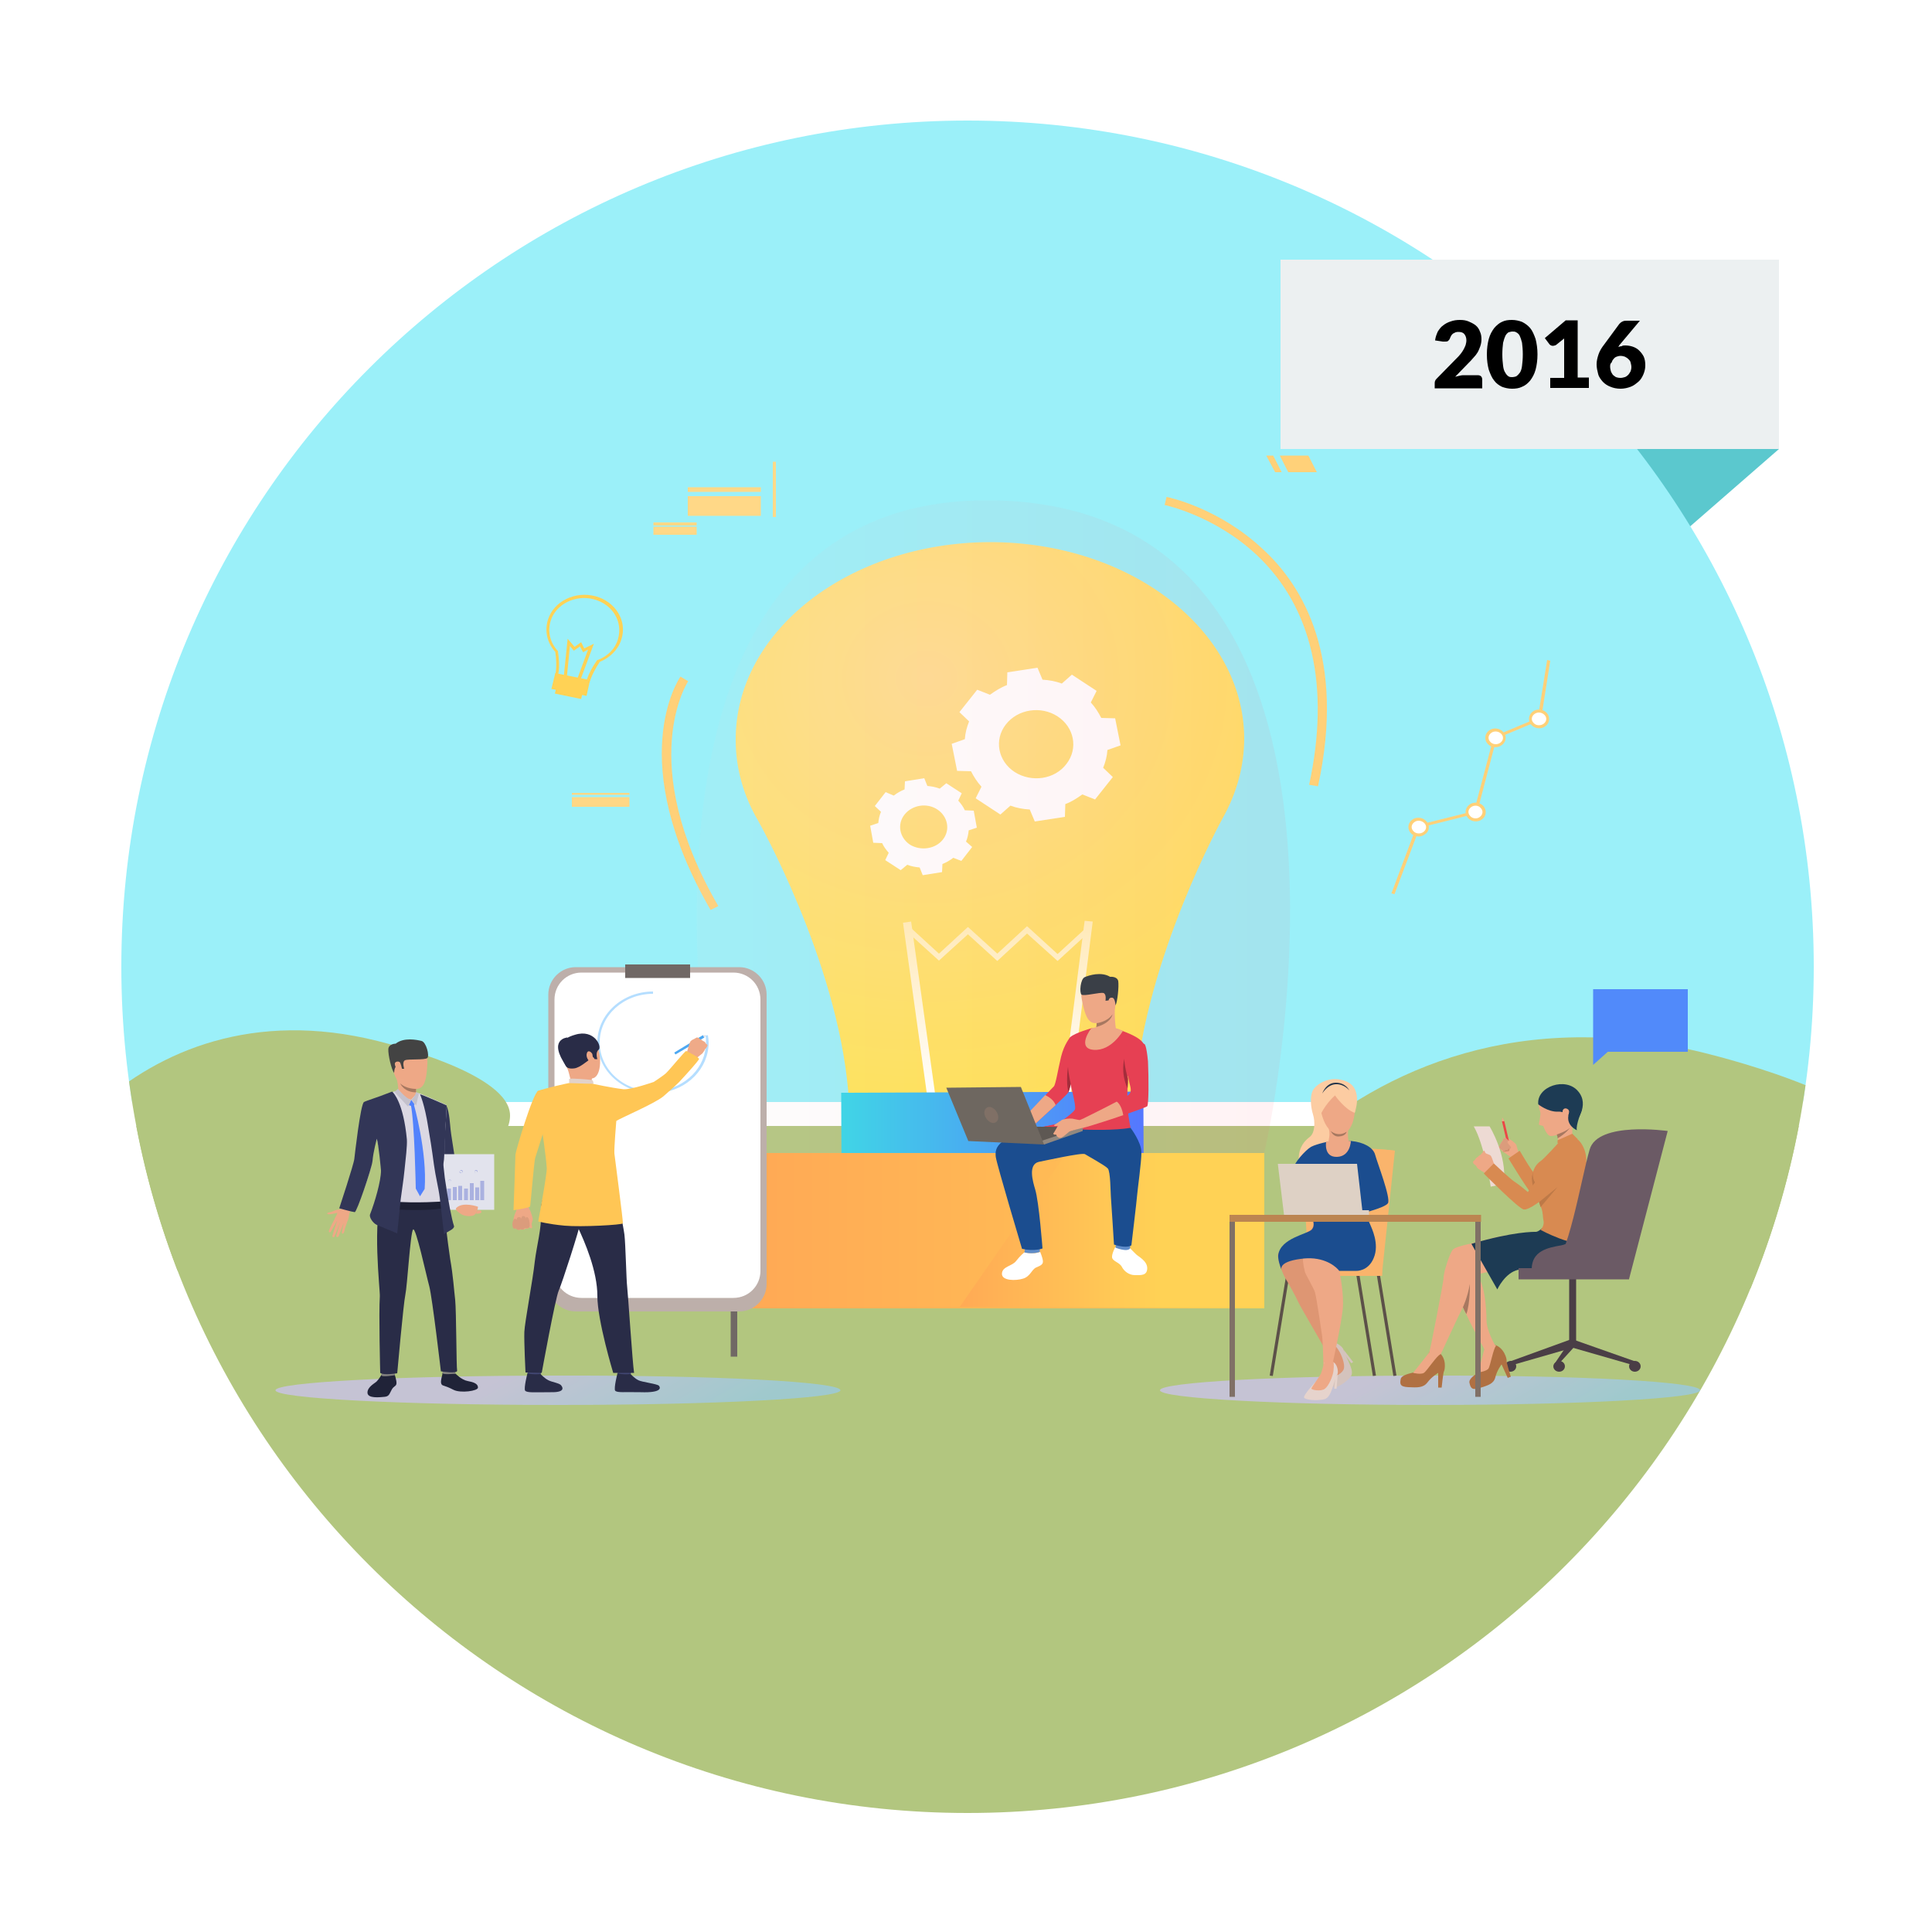 <?xml version="1.0" encoding="utf-8"?>
<!-- Generator: Adobe Illustrator 23.1.0, SVG Export Plug-In . SVG Version: 6.00 Build 0)  -->
<svg version="1.1" id="Layer_1" xmlns="http://www.w3.org/2000/svg" xmlns:xlink="http://www.w3.org/1999/xlink" x="0px" y="0px"
	 viewBox="0 0 500 500" style="enable-background:new 0 0 500 500;" xml:space="preserve">
<style type="text/css">
	.st0{clip-path:url(#SVGID_2_);}
	.st1{clip-path:url(#SVGID_4_);fill:#5BC8CE;}
	.st2{clip-path:url(#SVGID_4_);}
	.st3{clip-path:url(#SVGID_6_);fill:#9BF0F9;}
	.st4{clip-path:url(#SVGID_6_);fill:#B2C67F;}
	.st5{clip-path:url(#SVGID_4_);fill:#ECF0F1;}
	.st6{clip-path:url(#SVGID_8_);}
	.st7{filter:url(#Adobe_OpacityMaskFilter);}
	.st8{enable-background:new    ;}
	.st9{filter:url(#Adobe_OpacityMaskFilter_1_);}
	.st10{clip-path:url(#SVGID_11_);mask:url(#SVGID_9_);fill:url(#SVGID_12_);}
	.st11{opacity:0.72;clip-path:url(#SVGID_8_);}
	.st12{clip-path:url(#SVGID_14_);}
	.st13{clip-path:url(#SVGID_16_);fill:url(#SVGID_17_);}
	.st14{clip-path:url(#SVGID_8_);fill:#4A3E46;}
	.st15{clip-path:url(#SVGID_8_);fill:#B07042;}
	.st16{clip-path:url(#SVGID_8_);fill:#EEA886;}
	.st17{clip-path:url(#SVGID_8_);fill:#CF8C6C;}
	.st18{clip-path:url(#SVGID_8_);fill:#D88A51;}
	.st19{clip-path:url(#SVGID_8_);fill:#EB4747;}
	.st20{clip-path:url(#SVGID_8_);fill:#DB9C7C;}
	.st21{clip-path:url(#SVGID_8_);fill:#BD7947;}
	.st22{clip-path:url(#SVGID_8_);fill:#EDDAD3;}
	.st23{clip-path:url(#SVGID_8_);fill:#1D3B54;}
	.st24{clip-path:url(#SVGID_8_);fill:#A77860;}
	.st25{clip-path:url(#SVGID_8_);fill:#6B5A65;}
	.st26{filter:url(#Adobe_OpacityMaskFilter_2_);}
	.st27{filter:url(#Adobe_OpacityMaskFilter_3_);}
	.st28{clip-path:url(#SVGID_20_);mask:url(#SVGID_18_);fill:url(#SVGID_21_);}
	.st29{clip-path:url(#SVGID_23_);}
	.st30{clip-path:url(#SVGID_25_);fill:url(#SVGID_26_);}
	.st31{clip-path:url(#SVGID_8_);fill:#FFD255;}
	.st32{clip-path:url(#SVGID_8_);fill:#FFD078;}
	.st33{clip-path:url(#SVGID_8_);fill:#FFFFFF;}
	.st34{clip-path:url(#SVGID_28_);fill:url(#SVGID_29_);}
	.st35{clip-path:url(#SVGID_31_);fill:#FFD179;}
	.st36{clip-path:url(#SVGID_31_);fill:#FFD887;}
	.st37{clip-path:url(#SVGID_31_);fill:#FFD989;}
	.st38{clip-path:url(#SVGID_31_);fill:#FFD785;}
	.st39{clip-path:url(#SVGID_31_);fill:#FFD078;}
	.st40{clip-path:url(#SVGID_31_);fill:#FFFFFF;}
	.st41{opacity:8.000180e-02;clip-path:url(#SVGID_31_);}
	.st42{clip-path:url(#SVGID_33_);}
	.st43{clip-path:url(#SVGID_35_);fill:url(#SVGID_36_);}
	.st44{filter:url(#Adobe_OpacityMaskFilter_4_);}
	.st45{clip-path:url(#SVGID_31_);}
	.st46{filter:url(#Adobe_OpacityMaskFilter_5_);}
	.st47{clip-path:url(#SVGID_39_);mask:url(#SVGID_37_);fill:url(#SVGID_40_);}
	.st48{clip-path:url(#SVGID_42_);}
	.st49{clip-path:url(#SVGID_44_);fill:url(#SVGID_45_);}
	.st50{filter:url(#Adobe_OpacityMaskFilter_6_);}
	.st51{filter:url(#Adobe_OpacityMaskFilter_7_);}
	.st52{clip-path:url(#SVGID_48_);mask:url(#SVGID_46_);fill:url(#SVGID_49_);}
	.st53{clip-path:url(#SVGID_51_);}
	.st54{clip-path:url(#SVGID_53_);fill:url(#SVGID_54_);}
	.st55{filter:url(#Adobe_OpacityMaskFilter_8_);}
	.st56{filter:url(#Adobe_OpacityMaskFilter_9_);}
	.st57{clip-path:url(#SVGID_57_);mask:url(#SVGID_55_);fill:url(#SVGID_58_);}
	.st58{clip-path:url(#SVGID_60_);}
	.st59{clip-path:url(#SVGID_62_);fill:url(#SVGID_63_);}
	.st60{clip-path:url(#SVGID_31_);fill:#D46946;}
	.st61{clip-path:url(#SVGID_65_);fill:url(#SVGID_66_);}
	.st62{clip-path:url(#SVGID_68_);fill:url(#SVGID_69_);}
	.st63{clip-path:url(#SVGID_71_);fill:url(#SVGID_72_);}
	.st64{clip-path:url(#SVGID_74_);fill:#706865;}
	.st65{clip-path:url(#SVGID_74_);fill:#BDAFAA;}
	.st66{clip-path:url(#SVGID_74_);fill:#FFFFFF;}
	.st67{clip-path:url(#SVGID_74_);fill:#B5DEFF;}
	.st68{clip-path:url(#SVGID_74_);fill:#EEA886;}
	.st69{clip-path:url(#SVGID_74_);fill:#DB9C7C;}
	.st70{clip-path:url(#SVGID_74_);fill:#FFC655;}
	.st71{clip-path:url(#SVGID_74_);fill:#4DA8F2;}
	.st72{clip-path:url(#SVGID_74_);fill:#EFAA88;}
	.st73{clip-path:url(#SVGID_74_);fill:#424773;}
	.st74{clip-path:url(#SVGID_74_);fill:#292C47;}
	.st75{clip-path:url(#SVGID_74_);fill:#E2D2CA;}
	.st76{clip-path:url(#SVGID_74_);fill:#DFE1E8;}
	.st77{clip-path:url(#SVGID_74_);fill:#518AFA;}
	.st78{clip-path:url(#SVGID_74_);fill:#202338;}
	.st79{clip-path:url(#SVGID_74_);fill:#323657;}
	.st80{clip-path:url(#SVGID_74_);fill:#E2E3ED;}
	.st81{clip-path:url(#SVGID_74_);fill:#AAB1E0;}
	.st82{clip-path:url(#SVGID_74_);fill:#81807E;}
	.st83{clip-path:url(#SVGID_74_);fill:#DBD8E3;}
	.st84{clip-path:url(#SVGID_74_);fill:#1D2033;}
	.st85{clip-path:url(#SVGID_74_);fill:#434343;}
	.st86{clip-path:url(#SVGID_74_);fill:#EEA987;}
	.st87{clip-path:url(#SVGID_74_);fill:#A77860;}
	.st88{clip-path:url(#SVGID_74_);fill:#5282FC;}
	.st89{clip-path:url(#SVGID_74_);fill:#C4C1CC;}
	.st90{clip-path:url(#SVGID_74_);fill:#5C5049;}
	.st91{clip-path:url(#SVGID_74_);fill:#FAB46C;}
	.st92{clip-path:url(#SVGID_74_);fill:#FCCCA2;}
	.st93{clip-path:url(#SVGID_74_);fill:#D4C3BD;}
	.st94{clip-path:url(#SVGID_74_);fill:#DE9673;}
	.st95{clip-path:url(#SVGID_74_);fill:#1B4D8F;}
	.st96{clip-path:url(#SVGID_74_);fill:#E6D3CC;}
	.st97{clip-path:url(#SVGID_74_);fill:#DED1C5;}
	.st98{clip-path:url(#SVGID_74_);fill:#BC8551;}
	.st99{clip-path:url(#SVGID_74_);fill:#23344A;}
	.st100{clip-path:url(#SVGID_74_);fill:#807066;}
	.st101{clip-path:url(#SVGID_74_);fill:#E64053;}
	.st102{clip-path:url(#SVGID_74_);fill:#5F8CC9;}
	.st103{clip-path:url(#SVGID_74_);fill:#3A3F47;}
	.st104{clip-path:url(#SVGID_74_);fill:#A32D3B;}
	.st105{clip-path:url(#SVGID_74_);fill:#5E5853;}
	.st106{clip-path:url(#SVGID_74_);fill:#91887F;}
	.st107{clip-path:url(#SVGID_74_);fill:#6E6760;}
</style>
<g>
	<g>
		<defs>
			<rect id="SVGID_1_" width="500" height="500"/>
		</defs>
		<clipPath id="SVGID_2_">
			<use xlink:href="#SVGID_1_"  style="overflow:visible;"/>
		</clipPath>
		<g class="st0">
			<defs>
				<rect id="SVGID_3_" width="500" height="500"/>
			</defs>
			<clipPath id="SVGID_4_">
				<use xlink:href="#SVGID_3_"  style="overflow:visible;"/>
			</clipPath>
			<polygon class="st1" points="460.4,116.2 429.4,143.2 387.4,105.2 449.4,105.2 			"/>
			<g class="st2">
				<defs>
					<path id="SVGID_5_" d="M31.4,250.2c0,120.9,98,219,219,219s219-98.1,219-219c0-121-98-219-219-219S31.4,129.2,31.4,250.2"/>
				</defs>
				<clipPath id="SVGID_6_">
					<use xlink:href="#SVGID_5_"  style="overflow:visible;"/>
				</clipPath>
				<rect x="31" y="31.2" class="st3" width="438.9" height="254"/>
				<rect x="31" y="291.4" class="st4" width="438.9" height="206.7"/>
				<path class="st4" d="M5,325.4c-5.2-13.8,28.6-72,92.7-56c3.8,1,34.5,8.6,34.3,19.4C131.7,312.9,12,344.2,5,325.4"/>
				<path class="st4" d="M304.8,354.8c-7.6-20.2,42.1-105.8,136.3-82.3c5.6,1.4,50.7,12.7,50.5,28.5
					C491.2,336.3,315.2,382.4,304.8,354.8"/>
			</g>
			<rect x="331.4" y="67.2" class="st5" width="129" height="49"/>
			<g class="st2">
				<defs>
					<rect id="SVGID_7_" width="500" height="500"/>
				</defs>
				<clipPath id="SVGID_8_">
					<use xlink:href="#SVGID_7_"  style="overflow:visible;"/>
				</clipPath>
				<path class="st6" d="M377.8,82.8c0.9,0,1.6,0.1,2.3,0.4c0.7,0.3,1.3,0.6,1.8,1c0.5,0.4,0.9,1,1.1,1.6c0.3,0.6,0.4,1.3,0.4,2
					c0,0.6-0.1,1.2-0.3,1.8c-0.2,0.5-0.4,1.1-0.7,1.6c-0.3,0.5-0.7,1-1.1,1.4c-0.4,0.5-0.8,0.9-1.3,1.4l-3.4,3.5
					c0.4-0.1,0.9-0.2,1.3-0.3c0.4-0.1,0.8-0.1,1.2-0.1h3.3c0.4,0,0.7,0.1,0.9,0.3c0.2,0.2,0.3,0.5,0.3,0.9v2.2h-12.3v-1.2
					c0-0.2,0-0.5,0.1-0.7c0.1-0.3,0.3-0.5,0.5-0.7l5-5.1c0.4-0.4,0.8-0.8,1.1-1.2c0.3-0.4,0.6-0.8,0.8-1.2c0.2-0.4,0.4-0.8,0.5-1.1
					c0.1-0.4,0.2-0.8,0.2-1.2c0-0.7-0.2-1.2-0.5-1.6c-0.3-0.4-0.8-0.6-1.5-0.6c-0.3,0-0.5,0-0.8,0.1c-0.2,0.1-0.4,0.2-0.6,0.3
					c-0.2,0.1-0.3,0.3-0.5,0.5c-0.1,0.2-0.2,0.4-0.3,0.6c-0.1,0.4-0.3,0.6-0.5,0.8c-0.2,0.2-0.5,0.2-0.8,0.2c-0.1,0-0.2,0-0.3,0
					c-0.1,0-0.2,0-0.3,0l-2-0.3c0.1-0.9,0.4-1.6,0.7-2.3c0.4-0.6,0.8-1.2,1.4-1.6c0.5-0.4,1.2-0.8,1.9-1
					C376.2,82.9,377,82.8,377.8,82.8"/>
				<path class="st6" d="M397.9,91.7c0,1.5-0.2,2.9-0.5,4c-0.3,1.1-0.8,2-1.4,2.8c-0.6,0.7-1.3,1.3-2.1,1.6
					c-0.8,0.4-1.7,0.5-2.6,0.5c-0.9,0-1.8-0.2-2.6-0.5c-0.8-0.4-1.5-0.9-2-1.6c-0.6-0.7-1-1.7-1.4-2.8c-0.3-1.1-0.5-2.4-0.5-4
					c0-1.5,0.2-2.9,0.5-4c0.3-1.1,0.8-2,1.4-2.8c0.6-0.7,1.3-1.3,2-1.6c0.8-0.4,1.6-0.5,2.6-0.5c0.9,0,1.8,0.2,2.6,0.5
					c0.8,0.4,1.5,0.9,2.1,1.6c0.6,0.7,1,1.7,1.4,2.8C397.7,88.9,397.9,90.2,397.9,91.7 M394.1,91.7c0-1.2-0.1-2.2-0.2-3
					c-0.2-0.8-0.4-1.4-0.6-1.8s-0.5-0.7-0.9-0.9c-0.3-0.2-0.6-0.2-1-0.2c-0.3,0-0.6,0.1-1,0.2c-0.3,0.2-0.6,0.5-0.8,0.9
					c-0.2,0.4-0.4,1-0.6,1.8c-0.1,0.8-0.2,1.8-0.2,3c0,1.2,0.1,2.2,0.2,3c0.1,0.8,0.3,1.4,0.6,1.8c0.2,0.4,0.5,0.7,0.8,0.9
					c0.3,0.2,0.6,0.2,1,0.2c0.3,0,0.7-0.1,1-0.2c0.3-0.2,0.6-0.5,0.9-0.9s0.5-1,0.6-1.8C394,93.9,394.1,92.9,394.1,91.7"/>
				<path class="st6" d="M401.4,97.8h3.4V89c0-0.4,0-0.9,0-1.4l-2,1.6c-0.1,0.1-0.3,0.2-0.4,0.2c-0.1,0-0.3,0.1-0.4,0.1
					c-0.2,0-0.4,0-0.6-0.1s-0.3-0.2-0.4-0.3l-1.2-1.6l5.4-4.6h3.1v14.8h2.9v2.7h-10V97.8z"/>
				<path class="st6" d="M420.6,89.4c0.6,0,1.3,0.1,1.9,0.3s1.2,0.5,1.7,1s0.9,1,1.2,1.6c0.3,0.7,0.4,1.4,0.4,2.3
					c0,0.8-0.2,1.6-0.5,2.3c-0.3,0.7-0.7,1.4-1.3,1.9c-0.6,0.5-1.2,1-2,1.3c-0.8,0.3-1.7,0.5-2.6,0.5c-1,0-1.9-0.2-2.6-0.5
					c-0.8-0.3-1.4-0.7-2-1.3c-0.5-0.6-1-1.2-1.2-2s-0.4-1.6-0.4-2.5c0-0.9,0.2-1.7,0.5-2.6c0.3-0.9,0.8-1.7,1.5-2.6l3.9-5.3
					c0.2-0.2,0.4-0.4,0.8-0.6c0.4-0.2,0.8-0.2,1.2-0.2h3.3l-5.2,6.2c-0.1,0.1-0.2,0.2-0.2,0.3c-0.1,0.1-0.1,0.2-0.2,0.3
					c0.3-0.1,0.6-0.2,0.9-0.2C419.9,89.4,420.2,89.4,420.6,89.4 M416.7,94.9c0,0.4,0.1,0.8,0.2,1.2c0.1,0.3,0.3,0.6,0.5,0.9
					c0.2,0.2,0.5,0.4,0.8,0.6c0.3,0.1,0.7,0.2,1.2,0.2c0.4,0,0.7-0.1,1.1-0.2c0.3-0.1,0.6-0.3,0.9-0.6c0.2-0.3,0.4-0.5,0.6-0.9
					c0.1-0.3,0.2-0.7,0.2-1.1c0-0.4-0.1-0.8-0.2-1.2c-0.1-0.4-0.3-0.6-0.6-0.9c-0.2-0.2-0.5-0.4-0.9-0.6c-0.3-0.1-0.7-0.2-1.1-0.2
					c-0.4,0-0.7,0.1-1,0.2c-0.3,0.1-0.6,0.3-0.8,0.6c-0.2,0.2-0.4,0.5-0.5,0.9C416.7,94.1,416.7,94.5,416.7,94.9"/>
				<defs>
					<filter id="Adobe_OpacityMaskFilter" filterUnits="userSpaceOnUse" x="296.8" y="295.1" width="146.5" height="129.3">
						<feFlood  style="flood-color:white;flood-opacity:1" result="back"/>
						<feBlend  in="SourceGraphic" in2="back" mode="normal"/>
					</filter>
				</defs>
				<mask maskUnits="userSpaceOnUse" x="296.8" y="295.1" width="146.5" height="129.3" id="SVGID_9_">
					<g class="st7">
						<g class="st8">
							<g>
								<defs>
									<path id="SVGID_10_" d="M440,359.8c0,2.1-31.3,3.8-69.9,3.8c-38.6,0-69.9-1.7-69.9-3.8c0-2.1,31.3-3.8,69.9-3.8
										C408.7,355.9,440,357.6,440,359.8"/>
								</defs>
								<clipPath id="SVGID_11_" class="st6">
									<use xlink:href="#SVGID_10_"  style="overflow:visible;"/>
								</clipPath>
								<defs>
									<filter id="Adobe_OpacityMaskFilter_1_" filterUnits="userSpaceOnUse" x="296.8" y="295.1" width="146.5" height="129.3">
										<feFlood  style="flood-color:white;flood-opacity:1" result="back"/>
										<feBlend  in="SourceGraphic" in2="back" mode="normal"/>
									</filter>
								</defs>
								<mask maskUnits="userSpaceOnUse" x="296.8" y="295.1" width="146.5" height="129.3" id="SVGID_9_">
									<g class="st9">
										<g class="st8">
										</g>
									</g>
								</mask>
								
									<linearGradient id="SVGID_12_" gradientUnits="userSpaceOnUse" x1="-8.105" y1="4.717" x2="-7.105" y2="4.717" gradientTransform="matrix(-26.82 -46.084 -46.084 26.82 383.832 -116.605)">
									<stop  offset="0" style="stop-color:#231F20"/>
									<stop  offset="0.694" style="stop-color:#FFFFFF"/>
									<stop  offset="1" style="stop-color:#FFFFFF"/>
								</linearGradient>
								<polygon class="st10" points="335.5,424.4 296.8,357.9 404.6,295.1 443.3,361.7 								"/>
							</g>
						</g>
					</g>
				</mask>
				<g class="st11">
					<g>
						<defs>
							<rect id="SVGID_13_" x="300.2" y="355.9" width="139.8" height="7.7"/>
						</defs>
						<clipPath id="SVGID_14_">
							<use xlink:href="#SVGID_13_"  style="overflow:visible;"/>
						</clipPath>
						<g class="st12">
							<defs>
								<path id="SVGID_15_" d="M440,359.8c0,2.1-31.3,3.8-69.9,3.8c-38.6,0-69.9-1.7-69.9-3.8c0-2.1,31.3-3.8,69.9-3.8
									C408.7,355.9,440,357.6,440,359.8"/>
							</defs>
							<clipPath id="SVGID_16_">
								<use xlink:href="#SVGID_15_"  style="overflow:visible;"/>
							</clipPath>
							
								<linearGradient id="SVGID_17_" gradientUnits="userSpaceOnUse" x1="-8.105" y1="4.717" x2="-7.105" y2="4.717" gradientTransform="matrix(-26.82 -46.084 -46.084 26.82 383.831 -116.605)">
								<stop  offset="0" style="stop-color:#97CBEC"/>
								<stop  offset="0.694" style="stop-color:#CCC2F5"/>
								<stop  offset="1" style="stop-color:#CCC2F5"/>
							</linearGradient>
							<polygon class="st13" points="335.5,424.4 296.8,357.9 404.6,295.1 443.3,361.7 							"/>
						</g>
					</g>
				</g>
				<path class="st14" d="M389.4,353.6c0,0.8,0.7,1.4,1.5,1.4c0.8,0,1.5-0.6,1.5-1.4s-0.7-1.4-1.5-1.4
					C390.1,352.3,389.4,352.9,389.4,353.6"/>
				<polygon class="st14" points="423.1,352.3 422.7,353.3 406.7,348.7 407.5,346.8 				"/>
				<rect x="406.1" y="330.4" class="st14" width="1.8" height="17.6"/>
				<polygon class="st14" points="390.9,352.3 391.3,353.3 407.3,348.7 406.6,346.6 				"/>
				<polygon class="st14" points="402.2,353.1 402.2,354.3 407.3,348.7 406.6,346.6 				"/>
				<path class="st14" d="M402,353.6c0,0.8,0.7,1.4,1.5,1.4c0.8,0,1.5-0.6,1.5-1.4s-0.7-1.4-1.5-1.4
					C402.7,352.3,402,352.9,402,353.6"/>
				<path class="st15" d="M384.2,348.9c0,0,0,0.9-0.3,2c-0.2,0.8-0.7,3.8-1.3,4.3c-0.6,0.4-2.6,1.6-2.3,2.7c0.3,1.2,0.5,2,2.7,1.3
					c2.2-0.7,3.6-1.1,4-2.8c0.4-1.7,1.6-3.3,1.6-3.3l1.6,3.5l0.8-0.3c0,0-1.2-3.8-1.1-4.2c0.1-0.3-0.6-3.4-3.2-4.1
					C384,347.3,384.2,348.9,384.2,348.9"/>
				<path class="st15" d="M369.9,350c0,0-0.4,0.9-1.1,1.7c-0.5,0.7-2.2,3.3-3,3.5c-0.7,0.2-3.1,0.6-3.3,1.7c-0.2,1.2-0.3,2,2,2.1
					s3.8,0.2,4.9-1.2c1.1-1.5,2.8-2.5,2.8-2.5v3.8h0.9c0,0,0.4-4,0.6-4.2c0.2-0.3,0.8-3.3-1.3-4.9C370.3,348.4,369.9,350,369.9,350"
					/>
				<path class="st16" d="M393,298.2c0,0-0.5-1.6-0.6-1.9c0-0.2-0.5-0.6-1.1-1.1c-0.6-0.4-1.6-0.8-1.7-0.8c-0.1,0-0.3,0-0.5,0.3
					c-0.2,0.2-0.2,0.6-0.2,0.6s-0.4,0.2-0.4,0.6c0,0-0.4,0.2-0.3,0.6c0,0-0.4,0.2-0.3,0.5c0,0,0.5,0.4,0.6,0.6
					c0.1,0.2,1.2,1,2.3,1.7C390.8,299.4,392.3,300.4,393,298.2"/>
				<path class="st17" d="M390.8,296.9c0,0-0.2,0.7-0.2,0.9c0,0.2-1.7,0.3-1.7,0.3S389.9,296.7,390.8,296.9"/>
				<path class="st18" d="M410.8,301.1c-0.7-1.1-1.7-1.5-4.7,0.4c-3,1.9-2.3,1.5-3,2.1c-0.7,0.6-3.9,2.1-3.9,2.1s-1.9-1.7-2.8-2.9
					c-1-1.4-3.1-5-3.1-5l-2.9,2c0,0,5.7,9.5,6.9,10.2c1.2,0.7,4.8-0.5,6.7-1.2c1.9-0.7,3.9-1.7,4.7-1.8
					C409.5,306.8,412.7,303.8,410.8,301.1"/>
				<polygon class="st19" points="390.1,296.1 390.7,296 389.3,290.1 388.7,290.2 				"/>
				<path class="st20" d="M389.8,294.6c0,0,1.5,1.2,1.3,1.4c-0.2,0.2-0.4,0.2-0.4,0.2l0.4,0.7c0,0-0.1,0.6-0.8,0.4
					c0,0,0,0.6-0.6,0.3c0,0-0.2,0.4-0.5,0.3c-0.3-0.1-1.3-0.9-1.3-0.9s-0.1-0.3,0.3-0.5c0,0-0.1-0.4,0.3-0.6c0,0,0-0.4,0.4-0.6
					c0,0,0-0.8,0.7-0.8C389.6,294.5,389.7,294.6,389.8,294.6"/>
				<path class="st16" d="M392.5,296.4c0,0-1-0.8-1.8-1.1c-0.2-0.1-0.4-0.1-0.5,0.1c-0.1,0.1-0.1,0.4,0.3,0.8c0.4,0.4,0.8,1,0.8,1
					S391.9,297.5,392.5,296.4"/>
				<path class="st21" d="M396.7,306.8c0,0-0.6-2,0.1-3.5c0,0-0.3,1.6,0.5,2.7C397.8,306.8,396.7,306.8,396.7,306.8"/>
				<path class="st22" d="M385.8,307.1c0,0-1.6-10.8-4.4-15.6h4.1c0,0,4.6,7.4,3.7,14.9L385.8,307.1z"/>
				<path class="st16" d="M384.8,299c0,0-0.5-0.8-0.6-1.1c-0.1-0.3-0.6,0.2-0.5,0.5C383.8,298.8,384.8,299,384.8,299"/>
				<path class="st16" d="M381.2,300.8c0,0,0.1,0.4,0.3,0.5c0,0,0.3,0.2,0.5,0.4c0.1,0.1,0.1,0.1,0.1,0.2c0.1,0.2,0.3,0.5,0.8,0.8
					c0.4,0.3,2,1.2,2,1.2l1.1-1.1l0.9-0.8c0,0-0.8-2.6-1.1-2.9c0,0-0.1-0.1-0.1-0.1c-0.3-0.2-0.7-0.3-0.9-0.4c-0.1,0-0.8-0.4-1-0.3
					c-0.3,0.1-0.5,0.3-0.5,0.5c0,0-0.6,0.2-0.8,0.6c0,0-0.6,0.2-0.7,0.7C381.7,300.2,381.2,300.5,381.2,300.8"/>
				<path class="st16" d="M373.9,328.8c0,0,2.7,5.6,4.7,9.6c0.3,0.7,0.6,1.3,0.9,1.8c0.3,0.6,0.6,1.2,0.7,1.5
					c1.2,2.5,4.3,8.1,4.3,8.1s2.3,0.1,2.4-1.7c0,0-2.2-3.8-2.2-6.5c0-2.7-0.4-10.6-3.2-12.3C378.1,327.1,375.8,326.7,373.9,328.8"/>
				<path class="st16" d="M399,318.2c0,0-0.6,0.5-1.1,0.6c-0.5,0.1-8.6,0.7-12.3,1.8c-3.7,1.1-8.7,1.8-9.6,2.8
					c-0.9,1-2.5,6.3-2.4,7.3c0,1-3.3,17.9-3.7,19.3c-0.2,0.7,3,0.4,3,0.4s4.6-10,5.6-11.9c1.8-3.4,1.9-7.6,2.6-8.2
					c0.7-0.6,8-2.1,12.2-2.1c4.2,0,13.7,0.3,14.7-0.2c1-0.5,7.4-4.3,4.7-9.4C410,313.5,399,318.2,399,318.2"/>
				<path class="st23" d="M380.8,321.9l6.7,11.8c0,0,2-4.4,5.5-5.1c3.5-0.8,17.6-0.3,17.6-0.3s6.5-7.5,0.9-11.4
					c-5.5-3.9-12,0.6-12,0.6s-1.3,1.3-2,1.3C396.9,318.8,391.7,318.7,380.8,321.9"/>
				<path class="st16" d="M365.7,355.3c0,0,2,0.5,2.8,0c0.8-0.5,3.4-4.6,4.3-4.8c0,0-0.9-1.6-3-0.4
					C369.9,350,366.3,354.6,365.7,355.3"/>
				<path class="st16" d="M382.6,355.2c0,0,2.1-0.3,2.6-1s1.3-5.4,2-5.9c0,0-1.4-1.2-3,0.6C384.2,348.9,382.8,354.3,382.6,355.2"/>
				<path class="st14" d="M421.6,353.6c0,0.8,0.7,1.4,1.5,1.4c0.8,0,1.5-0.6,1.5-1.4s-0.7-1.4-1.5-1.4
					C422.2,352.3,421.6,352.9,421.6,353.6"/>
				<path class="st16" d="M403.9,281.2c-1.6-0.1-5.2,0.7-5.7,4.6c0,0,0.1,1.1,0.4,1.9c0.3,0.8-0.5,3.3-0.3,3.4
					c0.2,0.1,1.1,0.3,1.1,0.3s0.9,2.7,2,2.6c1,0,4.9-0.8,6.7-4.1C409.8,286.6,410.4,281.5,403.9,281.2"/>
				<path class="st16" d="M402.7,292.7c0,0,0.1,0.4,0.3,0.9c0.1,0.3,0.2,0.6,0.2,1c0.2,1,0.3,2.1,0,2.9c0,0,2.3,0.7,4-2.2
					c0,0-0.8-3.1,0.2-5C408.4,288.3,402.7,292.7,402.7,292.7"/>
				<path class="st23" d="M398.1,285.8c0,0,2.5,2,5.1,1.9c2.7-0.2,4.4,2.9,4.4,2.9s4-4.5,0.8-8.2
					C405.2,278.6,397.6,281.2,398.1,285.8"/>
				<path class="st16" d="M404.4,287.6c0-0.5,0.6-1.1,1.4-0.5c0.8,0.6-0.3,2.8-1,2.6C404.2,289.5,404.4,288.1,404.4,287.6"/>
				<path class="st24" d="M402.9,293.6c0.1,0.3,0.2,0.6,0.2,1c2.1-1.2,3.2-2.7,3.2-2.7C405.1,292.9,402.9,293.6,402.9,293.6"/>
				<path class="st18" d="M396.8,304.8c0.5,2,1.7,2.1,1.7,3.6c-0.1,1.5-0.6,1.6,0.3,4c0.2,0.4,0.3,0.9,0.4,1.4c0,0.1,0,0.1,0,0.2
					c0.1,0.3,0.1,0.5,0.1,0.8c0.1,0.5,0.1,1,0.2,1.4c0.1,1.2-0.8,2.1-0.8,2.1s8.2,4.5,13.9,3.9c0,0-1.5-5.6-2.3-7.6
					c-0.8-1.9-0.6-10.9,0-12.8c0.9-2.8-0.9-7.1-3.3-7.6l-3.7,1.6c0,0-3.7,4.1-4.6,4.7C397.9,301,396.3,302.7,396.8,304.8"/>
				<path class="st18" d="M409.1,296.5c-1-0.8-2.6-2.2-4.8,0.5c-2.2,2.7-3.8,4.4-4.3,5.2c-0.5,0.8-4.6,6.3-4.6,6.3s-2.2-1.9-3.5-2.7
					c-1.4-1-5.3-4.7-5.3-4.7l-2.6,2.6c0,0,8.9,9,10.3,9.3c1.4,0.3,5.2-2.8,6.8-4.1c1.5-1.2,5.8-5.7,6.6-6.1
					C408.3,302.4,411.8,298.6,409.1,296.5"/>
				<path class="st24" d="M378.6,338.3c0.3,0.7,0.6,1.3,0.9,1.8c1-2.9,0.9-7.8,0.9-7.8C379.8,335.8,378.6,338.3,378.6,338.3"/>
				<rect x="393" y="328.2" class="st25" width="28.6" height="2.9"/>
				<path class="st25" d="M406.7,319c0,0,0.7,2.7-2.7,3.3c-3.4,0.6-7.6,1.4-7.6,6.2h11.8L406.7,319z"/>
				<polygon class="st16" points="389.3,290.1 388.8,289.2 388.7,290.2 				"/>
				<path class="st25" d="M421.6,331l10-38.3c0,0-18.1-2.6-20.2,4.8c-2.2,7.4-5.7,29.4-10,30.7C397,329.6,421.6,331,421.6,331"/>
				<path class="st21" d="M398.3,311.1c0,0,0.2,0.7,0.4,1.3l4.4-5.2L398.3,311.1z"/>
				<path class="st23" d="M409.4,287.2c0,0-1.7,4.2-1.3,5.3c0,0-2.7-1.1-2.2-3.8C406.4,286,409.4,287.2,409.4,287.2"/>
				<polygon class="st18" points="403.1,295.9 403.1,295.1 406.9,293.4 408.3,294.8 				"/>
				<defs>
					<filter id="Adobe_OpacityMaskFilter_2_" filterUnits="userSpaceOnUse" x="68" y="292.4" width="152.9" height="134.8">
						<feFlood  style="flood-color:white;flood-opacity:1" result="back"/>
						<feBlend  in="SourceGraphic" in2="back" mode="normal"/>
					</filter>
				</defs>
				<mask maskUnits="userSpaceOnUse" x="68" y="292.4" width="152.9" height="134.8" id="SVGID_18_">
					<g class="st26">
						<g class="st8">
							<g>
								<defs>
									<path id="SVGID_19_" d="M217.5,359.8c0,2.1-32.7,3.8-73.1,3.8c-40.4,0-73.1-1.7-73.1-3.8c0-2.1,32.7-3.8,73.1-3.8
										C184.8,355.9,217.5,357.6,217.5,359.8"/>
								</defs>
								<clipPath id="SVGID_20_" class="st6">
									<use xlink:href="#SVGID_19_"  style="overflow:visible;"/>
								</clipPath>
								<defs>
									<filter id="Adobe_OpacityMaskFilter_3_" filterUnits="userSpaceOnUse" x="68" y="292.4" width="152.9" height="134.8">
										<feFlood  style="flood-color:white;flood-opacity:1" result="back"/>
										<feBlend  in="SourceGraphic" in2="back" mode="normal"/>
									</filter>
								</defs>
								<mask maskUnits="userSpaceOnUse" x="68" y="292.4" width="152.9" height="134.8" id="SVGID_18_">
									<g class="st27">
										<g class="st8">
										</g>
									</g>
								</mask>
								
									<linearGradient id="SVGID_21_" gradientUnits="userSpaceOnUse" x1="-7.755" y1="4.513" x2="-6.755" y2="4.513" gradientTransform="matrix(-28.028 -48.16 -48.16 28.028 158.779 -115.54)">
									<stop  offset="0" style="stop-color:#231F20"/>
									<stop  offset="0.694" style="stop-color:#FFFFFF"/>
									<stop  offset="1" style="stop-color:#FFFFFF"/>
								</linearGradient>
								<polygon class="st28" points="108.3,427.2 68,357.9 180.5,292.4 220.8,361.7 								"/>
							</g>
						</g>
					</g>
				</mask>
				<g class="st11">
					<g>
						<defs>
							<rect id="SVGID_22_" x="71.3" y="355.9" width="146.2" height="7.7"/>
						</defs>
						<clipPath id="SVGID_23_">
							<use xlink:href="#SVGID_22_"  style="overflow:visible;"/>
						</clipPath>
						<g class="st29">
							<defs>
								<path id="SVGID_24_" d="M217.5,359.8c0,2.1-32.7,3.8-73.1,3.8c-40.4,0-73.1-1.7-73.1-3.8c0-2.1,32.7-3.8,73.1-3.8
									C184.8,355.9,217.5,357.6,217.5,359.8"/>
							</defs>
							<clipPath id="SVGID_25_">
								<use xlink:href="#SVGID_24_"  style="overflow:visible;"/>
							</clipPath>
							
								<linearGradient id="SVGID_26_" gradientUnits="userSpaceOnUse" x1="-7.755" y1="4.513" x2="-6.755" y2="4.513" gradientTransform="matrix(-28.028 -48.16 -48.16 28.028 158.779 -115.54)">
								<stop  offset="0" style="stop-color:#97CBEC"/>
								<stop  offset="0.694" style="stop-color:#CCC2F5"/>
								<stop  offset="1" style="stop-color:#CCC2F5"/>
							</linearGradient>
							<polygon class="st30" points="108.3,427.2 68,357.9 180.5,292.4 220.8,361.7 							"/>
						</g>
					</g>
				</g>
				<path class="st31" d="M147,178.5c-1-0.3-1.9-0.8-2.5-1.6c-0.7-0.8-1-1.8-0.7-2.8c0.3-1.9,0.1-4-0.1-5.4
					c-2.1-2.3-2.8-5.4-1.9-8.3c1.5-4.8,7-7.5,12.3-6.1c5.2,1.4,8.3,6.4,6.7,11.2c-0.8,2.6-2.9,4.7-5.6,5.8c-1.1,1.7-1.9,3.2-2.4,4.6
					c-0.5,1.9-2.9,3.1-5.3,2.6C147.3,178.6,147.1,178.5,147,178.5 M153.7,155.1c-4.8-1.3-9.9,1.3-11.2,5.6c-0.8,2.7-0.2,5.5,1.8,7.7
					l0.1,0.1l0,0.1c0.2,1.5,0.5,3.7,0.1,5.7l0,0c-0.2,0.7,0,1.5,0.6,2.2c0.6,0.7,1.4,1.2,2.4,1.4c2,0.4,4-0.5,4.4-2.1l0,0l0,0
					c0.5-1.5,1.4-3.2,2.6-4.9l0.1-0.1l0.1,0c2.6-1,4.5-2.9,5.2-5.3C161.3,161,158.6,156.4,153.7,155.1"/>
				<polygon class="st31" points="145.9,175.1 146.9,165.3 148.7,167.4 150.4,166.2 151.2,167.8 153.7,166.6 150.2,176 149.4,175.7 
					152.2,168.1 150.9,168.8 150.1,167.3 148.5,168.4 147.5,167.2 146.7,175.2 				"/>
				<polygon class="st31" points="150.4,180.9 143.6,179.5 144.2,177 151,178.4 				"/>
				<polygon class="st31" points="151.8,180.1 142.7,178.3 143.7,174.2 152.7,176 				"/>
				<polygon class="st32" points="360.9,231.4 360.1,231.2 366.7,213.6 381.5,209.9 386.6,190.6 398,185.8 400.4,170.8 401.2,171 
					398.8,186.3 387.3,191.1 382.2,210.5 367.4,214.2 				"/>
				<path class="st33" d="M383.6,208.9c0.8,0.9,0.7,2.1-0.3,2.9c-0.9,0.7-2.4,0.6-3.1-0.3c-0.8-0.9-0.7-2.1,0.3-2.9
					C381.4,207.9,382.8,208,383.6,208.9"/>
				<path class="st32" d="M383.6,212c-1.1,0.9-2.8,0.7-3.7-0.3c-0.9-1-0.8-2.5,0.3-3.4c1.1-0.9,2.8-0.7,3.7,0.3
					C384.8,209.6,384.7,211.2,383.6,212 M380.7,208.9c-0.8,0.6-0.9,1.6-0.2,2.3c0.6,0.7,1.8,0.8,2.5,0.2c0.8-0.6,0.9-1.6,0.2-2.3
					C382.6,208.4,381.5,208.3,380.7,208.9"/>
				<path class="st33" d="M388.8,189.6c0.8,0.9,0.7,2.1-0.3,2.9c-0.9,0.7-2.4,0.6-3.1-0.3c-0.8-0.9-0.7-2.1,0.3-2.9
					C386.6,188.7,388,188.8,388.8,189.6"/>
				<path class="st32" d="M388.7,192.8c-1.1,0.9-2.8,0.7-3.7-0.3c-0.9-1-0.8-2.5,0.3-3.4c1.1-0.9,2.8-0.7,3.7,0.3
					C390,190.4,389.9,191.9,388.7,192.8 M385.9,189.7c-0.8,0.6-0.9,1.6-0.2,2.3c0.6,0.7,1.8,0.8,2.6,0.2c0.8-0.6,0.9-1.6,0.2-2.3
					C387.8,189.2,386.6,189.1,385.9,189.7"/>
				<path class="st33" d="M400,184.8c0.8,0.9,0.7,2.1-0.3,2.9c-0.9,0.7-2.3,0.6-3.1-0.3c-0.8-0.9-0.7-2.1,0.3-2.9
					C397.8,183.8,399.2,183.9,400,184.8"/>
				<path class="st32" d="M400,187.9c-1.1,0.9-2.8,0.7-3.7-0.3c-0.9-1-0.8-2.5,0.3-3.4c1.1-0.9,2.8-0.7,3.7,0.3
					S401.1,187.1,400,187.9 M397.1,184.8c-0.8,0.6-0.9,1.6-0.2,2.3c0.6,0.7,1.8,0.8,2.6,0.2c0.8-0.6,0.9-1.6,0.2-2.3
					C399,184.3,397.9,184.2,397.1,184.8"/>
				<path class="st33" d="M368.8,212.8c0.8,0.9,0.7,2.1-0.3,2.9s-2.4,0.6-3.1-0.3c-0.8-0.9-0.7-2.1,0.3-2.9
					C366.6,211.8,368.1,211.9,368.8,212.8"/>
				<path class="st32" d="M368.8,215.9c-1.1,0.9-2.8,0.7-3.7-0.3c-0.9-1-0.8-2.5,0.3-3.4c1.1-0.9,2.8-0.7,3.7,0.3
					C370.1,213.6,370,215.1,368.8,215.9 M366,212.8c-0.8,0.6-0.9,1.6-0.2,2.3c0.6,0.7,1.8,0.8,2.6,0.2c0.8-0.6,0.9-1.6,0.2-2.3
					C367.9,212.3,366.7,212.2,366,212.8"/>
			</g>
			<g class="st2">
				<defs>
					<path id="SVGID_27_" d="M256,140.3c-36.4,0.2-65.8,23.1-65.6,51.3c0,7.4,2.1,14.5,5.8,20.8c0,0,20.3,35.8,23.3,69.8
						c0.1,15.9,16.8,28.7,37.3,28.6c20.5-0.1,37.1-13.1,37-29c2.7-34,22.6-70,22.6-70c3.6-6.4,5.6-13.4,5.6-20.8
						c-0.2-28.1-29.6-50.7-65.8-50.7C256.3,140.3,256.1,140.3,256,140.3"/>
				</defs>
				<clipPath id="SVGID_28_">
					<use xlink:href="#SVGID_27_"  style="overflow:visible;"/>
				</clipPath>
				
					<radialGradient id="SVGID_29_" cx="0" cy="-4.312" r="1" gradientTransform="matrix(127.073 0 0 -115.953 239.897 -324.344)" gradientUnits="userSpaceOnUse">
					<stop  offset="0" style="stop-color:#FFDD91"/>
					<stop  offset="7.772020e-03" style="stop-color:#FFDD91"/>
					<stop  offset="0.995" style="stop-color:#FFE655"/>
					<stop  offset="1" style="stop-color:#FFE655"/>
				</radialGradient>
				<rect x="190.3" y="140.3" class="st34" width="131.9" height="170.6"/>
			</g>
			<g class="st2">
				<defs>
					<rect id="SVGID_30_" width="500" height="500"/>
				</defs>
				<clipPath id="SVGID_31_">
					<use xlink:href="#SVGID_30_"  style="overflow:visible;"/>
				</clipPath>
				<polygon class="st35" points="333.4,122.2 340.8,122.2 338.6,117.9 331.2,117.9 				"/>
				<polygon class="st35" points="330,122.2 331.7,122.2 329.5,117.9 327.7,117.9 				"/>
				<rect x="178" y="126.1" class="st36" width="18.9" height="1.2"/>
				<rect x="178" y="128.4" class="st36" width="18.9" height="5.1"/>
				<rect x="169.1" y="135.2" class="st36" width="11.2" height="0.8"/>
				<rect x="169.1" y="136.3" class="st36" width="11.2" height="2.1"/>
				<rect x="200" y="119.5" class="st37" width="0.8" height="14.3"/>
				<rect x="148" y="206.3" class="st38" width="14.9" height="2.5"/>
				<rect x="148" y="205.2" class="st38" width="14.9" height="0.5"/>
				<path class="st39" d="M341.1,203.5l-2.3-0.4c5.5-25.4,0.8-46-13.6-59.5c-10.9-10.2-23.7-12.9-23.8-12.9l0.5-2.1
					c0.5,0.1,13.5,2.8,24.9,13.5C337.3,151.7,348.3,170.3,341.1,203.5"/>
				<path class="st39" d="M183.9,235.5c-22.3-38.6-8.4-59.5-7.8-60.4l2,1.2c-0.1,0.2-13.8,20.9,7.8,58.2L183.9,235.5z"/>
				<path class="st40" d="M285.5,198.7c0.6-1.5,1-3,1.1-4.6l3.4-1.2l-0.7-3.5l-0.7-3.5l-3.6-0.1c-0.7-1.4-1.6-2.8-2.7-4l1.5-3
					l-3.2-2.1l-3.2-2.1l-2.6,2.3c-1.6-0.6-3.3-0.9-5-1l-1.3-3.1l-3.9,0.6l-3.9,0.6l-0.1,3.3c-1.6,0.6-3,1.5-4.4,2.5l-3.3-1.3
					l-2.3,2.9l-2.3,2.9l2.5,2.4c-0.6,1.5-1,3-1.1,4.6l-3.4,1.2l0.7,3.5l0.7,3.5l3.6,0.1c0.7,1.4,1.6,2.8,2.7,4l-1.5,3l3.2,2.1
					l3.2,2.1l2.6-2.3c1.6,0.6,3.3,0.9,5,1l1.3,3.1l3.9-0.6l3.9-0.6l0.1-3.3c1.6-0.6,3-1.5,4.4-2.5l3.3,1.3l2.3-2.9l2.3-2.9
					L285.5,198.7z M262.6,199.8c-4.3-2.8-5.4-8.3-2.3-12.3c3.1-4,9.1-4.9,13.4-2.1c4.3,2.8,5.4,8.3,2.3,12.3
					C273,201.7,267,202.6,262.6,199.8"/>
				<path class="st40" d="M250,217.8c0.4-0.9,0.6-1.9,0.7-2.9l2.1-0.7l-0.4-2.2l-0.4-2.2l-2.3-0.1c-0.4-0.9-1-1.7-1.7-2.5l0.9-1.9
					l-2-1.3l-2-1.3l-1.7,1.4c-1-0.4-2.1-0.6-3.2-0.7l-0.8-2l-2.5,0.4l-2.5,0.4l-0.1,2.1c-1,0.4-1.9,0.9-2.8,1.6l-2.1-0.9l-1.4,1.8
					l-1.4,1.8l1.6,1.5c-0.4,0.9-0.6,1.9-0.7,2.9l-2.1,0.7l0.4,2.2l0.4,2.2l2.3,0.1c0.4,0.9,1,1.7,1.7,2.5l-0.9,1.9l2,1.3l2,1.3
					l1.7-1.4c1,0.4,2.1,0.6,3.2,0.7l0.8,2l2.5-0.4l2.5-0.4l0.1-2.1c1-0.4,1.9-0.9,2.8-1.6l2.1,0.8l1.4-1.8l1.4-1.8L250,217.8z
					 M235.5,218.6c-2.7-1.8-3.4-5.3-1.4-7.8c2-2.5,5.8-3.1,8.5-1.3c2.7,1.8,3.4,5.3,1.4,7.8C242.1,219.7,238.3,220.3,235.5,218.6"/>
				<g class="st41">
					<g>
						<defs>
							<rect id="SVGID_32_" x="180.3" y="129.5" width="153.6" height="169"/>
						</defs>
						<clipPath id="SVGID_33_">
							<use xlink:href="#SVGID_32_"  style="overflow:visible;"/>
						</clipPath>
						<g class="st42">
							<defs>
								<path id="SVGID_34_" d="M186.3,298.5c0,0-36.7-171.3,71.3-169c108.1,2.4,69.6,168.9,69.6,168.9L186.3,298.5z"/>
							</defs>
							<clipPath id="SVGID_35_">
								<use xlink:href="#SVGID_34_"  style="overflow:visible;"/>
							</clipPath>
							
								<linearGradient id="SVGID_36_" gradientUnits="userSpaceOnUse" x1="0" y1="-3.248" x2="1" y2="-3.248" gradientTransform="matrix(153.59 0 0 -153.59 180.317 -285.979)">
								<stop  offset="0" style="stop-color:#E0E0E0"/>
								<stop  offset="1" style="stop-color:#FF556F"/>
							</linearGradient>
							<rect x="149.6" y="127.2" class="st43" width="216.1" height="171.3"/>
						</g>
					</g>
				</g>
				<defs>
					<filter id="Adobe_OpacityMaskFilter_4_" filterUnits="userSpaceOnUse" x="233.7" y="238.5" width="11.2" height="66.3">
						<feFlood  style="flood-color:white;flood-opacity:1" result="back"/>
						<feBlend  in="SourceGraphic" in2="back" mode="normal"/>
					</filter>
				</defs>
				<mask maskUnits="userSpaceOnUse" x="233.7" y="238.5" width="11.2" height="66.3" id="SVGID_37_">
					<g class="st44">
						<g class="st8">
							<g>
								<defs>
									<polygon id="SVGID_38_" points="245,304.6 242.9,304.8 233.7,238.8 235.8,238.5 									"/>
								</defs>
								<clipPath id="SVGID_39_" class="st45">
									<use xlink:href="#SVGID_38_"  style="overflow:visible;"/>
								</clipPath>
								<defs>
									<filter id="Adobe_OpacityMaskFilter_5_" filterUnits="userSpaceOnUse" x="233.7" y="238.5" width="11.2" height="66.3">
										<feFlood  style="flood-color:white;flood-opacity:1" result="back"/>
										<feBlend  in="SourceGraphic" in2="back" mode="normal"/>
									</filter>
								</defs>
								<mask maskUnits="userSpaceOnUse" x="233.7" y="238.5" width="11.2" height="66.3" id="SVGID_37_">
									<g class="st46">
										<g class="st8">
										</g>
									</g>
								</mask>
								
									<linearGradient id="SVGID_40_" gradientUnits="userSpaceOnUse" x1="6.835" y1="-3.233165e-06" x2="7.835" y2="-3.233165e-06" gradientTransform="matrix(0 73.152 73.152 0 239.366 -287.932)">
									<stop  offset="0" style="stop-color:#231F20"/>
									<stop  offset="7.772020e-03" style="stop-color:#231F20"/>
									<stop  offset="1" style="stop-color:#FFFFFF"/>
								</linearGradient>
								<rect x="233.7" y="238.5" class="st47" width="11.2" height="66.3"/>
							</g>
						</g>
					</g>
				</mask>
				<g class="st45">
					<g>
						<defs>
							<rect id="SVGID_41_" x="233.7" y="238.5" width="11.2" height="66.3"/>
						</defs>
						<clipPath id="SVGID_42_">
							<use xlink:href="#SVGID_41_"  style="overflow:visible;"/>
						</clipPath>
						<g class="st48">
							<defs>
								<polygon id="SVGID_43_" points="245,304.6 242.9,304.8 233.7,238.8 235.8,238.5 								"/>
							</defs>
							<clipPath id="SVGID_44_">
								<use xlink:href="#SVGID_43_"  style="overflow:visible;"/>
							</clipPath>
							
								<linearGradient id="SVGID_45_" gradientUnits="userSpaceOnUse" x1="6.835" y1="-1.355844e-06" x2="7.835" y2="-1.355844e-06" gradientTransform="matrix(0 73.152 73.152 0 239.366 -287.932)">
								<stop  offset="0" style="stop-color:#FFDD91"/>
								<stop  offset="7.772020e-03" style="stop-color:#FFDD91"/>
								<stop  offset="1" style="stop-color:#FFFFFF"/>
							</linearGradient>
							<rect x="233.7" y="238.5" class="st49" width="11.2" height="66.3"/>
						</g>
					</g>
				</g>
				<defs>
					<filter id="Adobe_OpacityMaskFilter_6_" filterUnits="userSpaceOnUse" x="272.3" y="238.3" width="10.5" height="66.3">
						<feFlood  style="flood-color:white;flood-opacity:1" result="back"/>
						<feBlend  in="SourceGraphic" in2="back" mode="normal"/>
					</filter>
				</defs>
				<mask maskUnits="userSpaceOnUse" x="272.3" y="238.3" width="10.5" height="66.3" id="SVGID_46_">
					<g class="st50">
						<g class="st8">
							<g>
								<defs>
									<polygon id="SVGID_47_" points="272.3,304.4 274.4,304.6 282.8,238.5 280.7,238.3 									"/>
								</defs>
								<clipPath id="SVGID_48_" class="st45">
									<use xlink:href="#SVGID_47_"  style="overflow:visible;"/>
								</clipPath>
								<defs>
									<filter id="Adobe_OpacityMaskFilter_7_" filterUnits="userSpaceOnUse" x="272.3" y="238.3" width="10.5" height="66.3">
										<feFlood  style="flood-color:white;flood-opacity:1" result="back"/>
										<feBlend  in="SourceGraphic" in2="back" mode="normal"/>
									</filter>
								</defs>
								<mask maskUnits="userSpaceOnUse" x="272.3" y="238.3" width="10.5" height="66.3" id="SVGID_46_">
									<g class="st51">
										<g class="st8">
										</g>
									</g>
								</mask>
								
									<linearGradient id="SVGID_49_" gradientUnits="userSpaceOnUse" x1="6.835" y1="-5.840504e-06" x2="7.835" y2="-5.840504e-06" gradientTransform="matrix(0 73.152 73.152 0 277.544 -287.932)">
									<stop  offset="0" style="stop-color:#231F20"/>
									<stop  offset="7.772020e-03" style="stop-color:#231F20"/>
									<stop  offset="1" style="stop-color:#FFFFFF"/>
								</linearGradient>
								<rect x="272.3" y="238.3" class="st52" width="10.5" height="66.3"/>
							</g>
						</g>
					</g>
				</mask>
				<g class="st45">
					<g>
						<defs>
							<rect id="SVGID_50_" x="272.3" y="238.3" width="10.5" height="66.3"/>
						</defs>
						<clipPath id="SVGID_51_">
							<use xlink:href="#SVGID_50_"  style="overflow:visible;"/>
						</clipPath>
						<g class="st53">
							<defs>
								<polygon id="SVGID_52_" points="272.3,304.4 274.4,304.6 282.8,238.5 280.7,238.3 								"/>
							</defs>
							<clipPath id="SVGID_53_">
								<use xlink:href="#SVGID_52_"  style="overflow:visible;"/>
							</clipPath>
							
								<linearGradient id="SVGID_54_" gradientUnits="userSpaceOnUse" x1="6.835" y1="-1.042947e-06" x2="7.835" y2="-1.042947e-06" gradientTransform="matrix(0 73.152 73.152 0 277.544 -287.932)">
								<stop  offset="0" style="stop-color:#FFDD91"/>
								<stop  offset="7.772020e-03" style="stop-color:#FFDD91"/>
								<stop  offset="1" style="stop-color:#FFFFFF"/>
							</linearGradient>
							<rect x="272.3" y="238.3" class="st54" width="10.5" height="66.3"/>
						</g>
					</g>
				</g>
				<defs>
					<filter id="Adobe_OpacityMaskFilter_8_" filterUnits="userSpaceOnUse" x="234.7" y="239.7" width="47.3" height="9">
						<feFlood  style="flood-color:white;flood-opacity:1" result="back"/>
						<feBlend  in="SourceGraphic" in2="back" mode="normal"/>
					</filter>
				</defs>
				<mask maskUnits="userSpaceOnUse" x="234.7" y="239.7" width="47.3" height="9" id="SVGID_55_">
					<g class="st55">
						<g class="st8">
							<g>
								<defs>
									<polygon id="SVGID_56_" points="273.7,248.7 265.8,241.6 258.1,248.7 250.5,241.8 243,248.6 234.7,241.1 235.8,240.2 
										243,246.8 250.5,239.9 258.1,246.8 265.8,239.7 273.7,246.9 281,240.2 282,241.1 									"/>
								</defs>
								<clipPath id="SVGID_57_" class="st45">
									<use xlink:href="#SVGID_56_"  style="overflow:visible;"/>
								</clipPath>
								<defs>
									<filter id="Adobe_OpacityMaskFilter_9_" filterUnits="userSpaceOnUse" x="234.7" y="239.7" width="47.3" height="9">
										<feFlood  style="flood-color:white;flood-opacity:1" result="back"/>
										<feBlend  in="SourceGraphic" in2="back" mode="normal"/>
									</filter>
								</defs>
								<mask maskUnits="userSpaceOnUse" x="234.7" y="239.7" width="47.3" height="9" id="SVGID_55_">
									<g class="st56">
										<g class="st8">
										</g>
									</g>
								</mask>
								
									<linearGradient id="SVGID_58_" gradientUnits="userSpaceOnUse" x1="6.835" y1="2.711581e-06" x2="7.835" y2="2.711581e-06" gradientTransform="matrix(0 73.154 73.154 0 258.384 -287.933)">
									<stop  offset="0" style="stop-color:#231F20"/>
									<stop  offset="7.772020e-03" style="stop-color:#231F20"/>
									<stop  offset="1" style="stop-color:#FFFFFF"/>
								</linearGradient>
								<rect x="234.7" y="239.7" class="st57" width="47.3" height="9"/>
							</g>
						</g>
					</g>
				</mask>
				<g class="st45">
					<g>
						<defs>
							<rect id="SVGID_59_" x="234.7" y="239.7" width="47.3" height="9"/>
						</defs>
						<clipPath id="SVGID_60_">
							<use xlink:href="#SVGID_59_"  style="overflow:visible;"/>
						</clipPath>
						<g class="st58">
							<defs>
								<polygon id="SVGID_61_" points="273.7,248.7 265.8,241.6 258.1,248.7 250.5,241.8 243,248.6 234.7,241.1 235.8,240.2 
									243,246.8 250.5,239.9 258.1,246.8 265.8,239.7 273.7,246.9 281,240.2 282,241.1 								"/>
							</defs>
							<clipPath id="SVGID_62_">
								<use xlink:href="#SVGID_61_"  style="overflow:visible;"/>
							</clipPath>
							
								<linearGradient id="SVGID_63_" gradientUnits="userSpaceOnUse" x1="6.835" y1="9.386240e-07" x2="7.835" y2="9.386240e-07" gradientTransform="matrix(0 73.154 73.154 0 258.384 -287.933)">
								<stop  offset="0" style="stop-color:#FFDD91"/>
								<stop  offset="7.772020e-03" style="stop-color:#FFDD91"/>
								<stop  offset="1" style="stop-color:#FFFFFF"/>
							</linearGradient>
							<rect x="234.7" y="239.7" class="st59" width="47.3" height="9"/>
						</g>
					</g>
				</g>
				<path class="st60" d="M278.1,328.8l-42.2,0.2c-4.7,0-8.5-3.4-8.5-7.7l-0.1-15.1l59.1-0.3l0.1,15.1
					C286.5,325.3,282.7,328.8,278.1,328.8"/>
			</g>
			<g class="st2">
				<defs>
					<path id="SVGID_64_" d="M217.7,282.8l0.1,25.2c0,6.4,5.8,11.6,12.8,11.6l52.7-0.2c7,0,12.7-5.3,12.7-11.7l-0.1-25.2
						L217.7,282.8z"/>
				</defs>
				<clipPath id="SVGID_65_">
					<use xlink:href="#SVGID_64_"  style="overflow:visible;"/>
				</clipPath>
				
					<linearGradient id="SVGID_66_" gradientUnits="userSpaceOnUse" x1="3.314138e-06" y1="-6.388" x2="1" y2="-6.388" gradientTransform="matrix(78.271 0 0 -78.271 217.656 -198.944)">
					<stop  offset="0" style="stop-color:#40D5E6"/>
					<stop  offset="1" style="stop-color:#5577FF"/>
				</linearGradient>
				<rect x="217.7" y="282.5" class="st61" width="78.3" height="37.2"/>
			</g>
			<g class="st2">
				<defs>
					<rect id="SVGID_67_" x="186.3" y="298.4" width="140.9" height="40.2"/>
				</defs>
				<clipPath id="SVGID_68_">
					<use xlink:href="#SVGID_67_"  style="overflow:visible;"/>
				</clipPath>
				
					<linearGradient id="SVGID_69_" gradientUnits="userSpaceOnUse" x1="0" y1="2.193" x2="1" y2="2.193" gradientTransform="matrix(228.028 0 0 228.028 150.152 -181.476)">
					<stop  offset="0" style="stop-color:#FF9F55"/>
					<stop  offset="1" style="stop-color:#FFD255"/>
				</linearGradient>
				<rect x="186.3" y="298.4" class="st62" width="140.9" height="40.2"/>
			</g>
			<g class="st2">
				<defs>
					<polygon id="SVGID_70_" points="276,298.4 248.4,338.2 327.3,338.6 327.3,298.4 					"/>
				</defs>
				<clipPath id="SVGID_71_">
					<use xlink:href="#SVGID_70_"  style="overflow:visible;"/>
				</clipPath>
				
					<linearGradient id="SVGID_72_" gradientUnits="userSpaceOnUse" x1="0" y1="7.478" x2="1" y2="7.478" gradientTransform="matrix(66.863 0 0 66.863 234.021 -181.476)">
					<stop  offset="0" style="stop-color:#FF9F55"/>
					<stop  offset="1" style="stop-color:#FFD255"/>
				</linearGradient>
				<rect x="248.4" y="298.4" class="st63" width="78.8" height="40.2"/>
			</g>
			<g class="st2">
				<defs>
					<rect id="SVGID_73_" width="500" height="500"/>
				</defs>
				<clipPath id="SVGID_74_">
					<use xlink:href="#SVGID_73_"  style="overflow:visible;"/>
				</clipPath>
				<rect x="189.1" y="280" class="st64" width="1.7" height="71.1"/>
				<path class="st65" d="M191.3,339.4H149c-3.9,0-7.1-3.2-7.1-7.1v-74.9c0-3.9,3.2-7.1,7.1-7.1h42.3c3.9,0,7.1,3.2,7.1,7.1v74.9
					C198.4,336.2,195.2,339.4,191.3,339.4"/>
				<path class="st66" d="M189.8,335.9h-39.3c-3.9,0-7-3.1-7-7v-70.2c0-3.9,3.1-7,7-7h39.3c3.9,0,7,3.1,7,7v70.2
					C196.8,332.8,193.7,335.9,189.8,335.9"/>
				<rect x="161.8" y="249.6" class="st64" width="16.8" height="3.5"/>
				<path class="st67" d="M154.6,269.7c0-7.2,6.5-13.1,14.4-13.1v0.6c-7.6,0-13.8,5.6-13.8,12.6c0,7.6,7.3,13.4,15.4,12.5
					c6.8-0.8,12.1-6,12.1-12.5c0-0.6,0-1.2-0.1-1.8l0.6-0.1c0.1,0.6,0.2,1.3,0.2,1.9c0,6.7-5.5,12.3-12.6,13
					C162.3,283.8,154.6,277.7,154.6,269.7"/>
				<path class="st68" d="M136.4,311.2c0,0,0.4,0.6,0.4,1.1c0,0.4,0.4,0.9,0.5,1.2c0.1,0.3,0.6,1.7,0.6,2.1c0,0.1-0.4,1.1-0.3,1.4
					c0.1,0.3,0.2,0.9-0.1,0.9c-0.3,0-0.6-0.4-0.6-0.4s0,0.3-0.2,0.4c-0.5,0.2-0.7,0-0.7,0s-0.2,0.3-0.4,0.3
					c-0.5,0.1-0.7-0.1-0.7-0.1s-0.2,0.2-0.6,0.2c-0.4,0-0.6-0.4-0.6-0.4s-0.6,0.1-0.7-0.1c-0.2-0.2-0.1-0.5-0.2-0.7
					c-0.1-0.2,0-2.1,0.7-3.5c0.7-1.4-0.2-2.7-0.2-2.7L136.4,311.2z"/>
				<path class="st69" d="M137.1,317.2c0,0,0-1.7-0.5-2.1c-0.5-0.4-0.6,0.3-0.6,0.3s0.1-0.6-0.5-0.7c-0.5-0.1-0.6,0.7-0.6,0.7
					s-0.1-0.5-0.7-0.4c-0.6,0.1-0.4,0.7-0.4,0.7s-0.5-0.6-0.9,0c-0.6,1-0.1,2.1-0.1,2.1s0.2,0.3,0.7,0.1c0,0,0.4,0.7,1.2,0.2
					c0,0,0.8,0.4,1.1-0.3C136,317.8,137,318.2,137.1,317.2"/>
				<path class="st70" d="M142.8,286.2c0,0-3.2,9.9-4.3,13.5c-0.3,1.1-1.2,12.1-1.3,12.5c-0.1,0.4-4.3,1-4.3,1s0.5-13.7,0.5-14.4
					c0-0.7,4.5-16,5.9-16.5c1-0.4,1.5-0.1,2.7,0.8C143.7,284.3,142.8,286.2,142.8,286.2"/>
				<polygon class="st71" points="174.8,272.9 174.5,272.4 181.9,267.9 182.3,268.5 				"/>
				<path class="st72" d="M183.1,270.5c0,0-0.1,0.4-0.2,0.5c0,0-0.2,0.3-0.4,0.5c-0.1,0.1-0.1,0.1-0.1,0.2c-0.1,0.2-0.3,0.5-0.6,0.9
					c-0.4,0.3-1.7,1.4-1.7,1.4l-1.2-0.9l-1.2-0.5c0,0,0.7-2.7,1-3.1c0,0,0.1-0.1,0.1-0.1c0.3-0.3,0.6-0.4,0.8-0.5
					c0.1,0,0.7-0.5,0.9-0.4c0.3,0.1,0.5,0.2,0.6,0.4c0,0,0.6,0.2,0.8,0.5c0,0,0.6,0.1,0.7,0.6C182.5,270,183,270.2,183.1,270.5"/>
				<path class="st73" d="M140.2,353.7c0,0-0.3,1.9-0.3,2.2c0,0.3-3.3-0.2-3.3-0.2l-0.3-2.2C136.3,353.4,139.7,353.4,140.2,353.7"/>
				<path class="st74" d="M139.9,355.6c0,0,1,1.1,2,1.6c1,0.5,2.6,0.7,3.2,1.2c0.4,0.4,1.6,2-2.6,1.9c-4.1,0-6.1,0.2-6.6-0.4
					c-0.4-0.6,0.6-4.5,0.6-4.5S137.5,355.8,139.9,355.6"/>
				<path class="st73" d="M163.5,353.7c0,0-0.3,1.9-0.3,2.2c0,0.3-3.3-0.2-3.3-0.2l-0.3-2.2C159.6,353.4,163.1,353.4,163.5,353.7"/>
				<path class="st74" d="M163.2,355.6c0,0,1,1.1,2,1.6c1,0.5,4.7,0.9,5.3,1.4c0.4,0.4,1.1,1.9-4.7,1.7c-4.1-0.1-6.1,0.2-6.6-0.4
					c-0.4-0.6,0.6-4.5,0.6-4.5S160.8,355.8,163.2,355.6"/>
				<path class="st74" d="M142.8,305.5c0,0-3.1,4.4-2.8,8.4c0.2,4-1.1,8.4-1.6,12.6c-0.5,4.7-2.6,15.7-2.7,18.2
					c-0.1,2.5,0.3,10.5,0.3,10.5l4.2,0.1c0,0,3.5-19.3,4.4-21.3c0.9-2,5.4-16,5.6-17.6C150.5,314.8,142.8,305.5,142.8,305.5"/>
				<path class="st74" d="M159,306.1c0,0,2.3,11,2.6,13.4c0.3,2.5,0.5,11.9,0.7,13.4c0.2,1.5,1.4,20,1.8,22.4h-5.4
					c0,0-4.1-13.5-4.1-19.9c0-6.4-3.2-13.9-5.2-18.1c-2.1-4.2-6.8-4.3-8-12.1C141.3,305.3,157.2,303.6,159,306.1"/>
				<path class="st68" d="M148,268.2c0,0,4.1-1.4,6,1.5c1.9,2.9,1.7,8.6-0.4,9.3c-2.1,0.7-5.2,0.3-6.2-1.5c-1.1-1.8-2-4.4-2-6.1
					C145.4,269.6,146.9,268.7,148,268.2"/>
				<path class="st68" d="M153.2,279c0,0-0.2,1,0.1,1.5c0.3,0.5-5.3,0.5-5.3,0.5s-0.5-2.7-1.3-5C145.8,273.8,153.2,279,153.2,279"/>
				<path class="st74" d="M146.6,276.1c0,0,0.4,0.6,2,0.4c1.6-0.2,3.5-2.1,4.2-2.4c0.7-0.2,0.7-0.6,0.7-0.6l0.4,0.6l0.7,0
					c0,0-0.6-1.7,0.3-2.4c1-0.7-1-5.5-6.1-3.9c0,0-3.9,1-3.7,3C145.2,272.8,145.8,275.1,146.6,276.1"/>
				<path class="st75" d="M153.6,280.5c0,0,0-1-0.5-1c-0.5-0.1-5.2-0.5-5.8-0.3v1.1C147.3,280.3,148.4,280.9,153.6,280.5"/>
				<path class="st68" d="M153.3,272.8c-0.1-0.3-1-1.3-1.4-0.3c-0.4,1,0.5,2.4,1.1,2.3C153.5,274.7,153.5,273.6,153.3,272.8"/>
				<path class="st70" d="M161.4,281.9c-3.3-0.4-7.9-1.4-7.9-1.4l-6.3-0.2c0,0-5.8,1.2-8.1,2.1c-0.2,0.1-0.2,4.7-0.8,5.9l1.9,3.6
					c0,0,1.1,7.2,1.3,10.4c0.1,1.5-2.2,13.8-2.2,13.8s2.5,0.7,6.8,1.1c4.3,0.4,15-0.2,15.1-0.6c0.1-0.5-2.1-17.2-2.2-18.1
					c-0.1-1.3,0.5-8.4,0.5-8.4c1-0.7,9.7-4.4,12.1-6.3c0.6-0.5,3.3-2.9,4.1-3.7c2.7-2.9,4.9-5.4,5.2-6c0.3-0.3-3-2-3.3-2.1
					c-0.3-0.1-3.8,4.3-5.2,5.7c-0.6,0.6-3.2,2.3-3.2,2.3S163.5,282,161.4,281.9"/>
				<path class="st74" d="M146.8,268.5c0,0-5.2,0.4-0.2,7.5L146.8,268.5z"/>
				<polygon class="st76" points="182.3,268.5 182.7,267.9 181.9,267.9 				"/>
				<polygon class="st77" points="436.8,256 412.3,256 412.3,272.2 412.3,275.6 416.1,272.2 436.8,272.2 				"/>
				<path class="st78" d="M98.8,355.7c0,0-0.8,1.3-1.3,1.8c-0.5,0.5-2.4,1.4-2.4,2.9c0,1.6,3.2,1.2,4.4,1.1c1.3-0.1,1.3-0.9,1.9-1.9
					c0.5-0.9,1.1-0.8,1.2-1.5c0.1-0.8-0.5-2.5-0.5-2.5H98.8z"/>
				<path class="st79" d="M117.8,311.8c0,0-3.5-7.5-4-9.3c-0.2-0.8-0.7-2.9-1.1-4.6c-0.1-0.6-0.2-1.1-0.3-1.7v0
					c-0.3-2.3-0.4-4.3-0.4-4.3s-1.9-5.9,2.1-6.2c0,0,1.4,0.5,1.5,0.6c0.7,1.4,0.9,5.1,1,5.9c0,0.6,1.1,7.2,1.1,7.4
					c0,0.4,1.1,2.8,1.7,4.5c1.2,3.8,1.9,6.8,1.9,6.8L117.8,311.8z"/>
				<rect x="109.8" y="298.7" class="st80" width="18.1" height="14.4"/>
				<rect x="121.6" y="306.2" class="st81" width="1" height="4.4"/>
				<rect x="123" y="307.3" class="st81" width="1" height="3.3"/>
				<rect x="124.3" y="305.6" class="st81" width="1" height="5"/>
				<path class="st68" d="M123.7,312.3c0,0-0.1,1.9-1.3,2.3c-1.1,0.3-2.4,0-2.9-0.3c-0.5-0.3-1.9-1.2-1.4-1.7
					C119.8,310.9,123.7,312.3,123.7,312.3"/>
				<path class="st68" d="M123.2,314.1c0,0,1.4,0.1,1.4-0.5c-0.1-0.6-1.1-0.3-1.1-0.3L123.2,314.1z"/>
				<rect x="117.2" y="307.2" class="st81" width="1" height="3.4"/>
				<rect x="118.6" y="306.9" class="st81" width="1" height="3.7"/>
				<rect x="120.1" y="307.6" class="st81" width="1" height="3"/>
				<rect x="115.7" y="307.6" class="st81" width="1" height="3"/>
				<path class="st81" d="M112.1,305.4C112.2,305.4,112.2,305.4,112.1,305.4L112.1,305.4l-1.1,0.7l0,0L112.1,305.4L112.1,305.4z"/>
				<path class="st81" d="M116,305.6C116,305.6,116,305.6,116,305.6L116,305.6l-3.1-0.3l0,0c0,0,0,0,0,0l0,0L116,305.6L116,305.6z"
					/>
				<path class="st81" d="M119.1,303.5L119.1,303.5l-2.3,1.9l0,0c0,0,0,0,0,0l0,0L119.1,303.5L119.1,303.5
					C119.1,303.4,119.1,303.5,119.1,303.5"/>
				<path class="st81" d="M122.8,303.2C122.8,303.2,122.8,303.2,122.8,303.2l-3.1,0c0,0,0,0,0,0c0,0,0,0,0,0L122.8,303.2
					C122.8,303.2,122.8,303.2,122.8,303.2"/>
				<path class="st81" d="M125.5,301l-2,2l0,0c0,0,0,0,0,0l0,0L125.5,301L125.5,301z"/>
				<path class="st81" d="M112.5,304.8c-0.2,0-0.4,0.2-0.4,0.4c0,0.1,0,0.1,0.1,0.2c0,0,0,0,0,0c0.1,0.1,0.2,0.2,0.3,0.2
					c0.2,0,0.4-0.1,0.4-0.3c0,0,0,0,0,0c0,0,0,0,0,0C112.9,305,112.7,304.8,112.5,304.8 M112.8,305.3c0,0.2-0.2,0.3-0.4,0.3
					c-0.1,0-0.2-0.1-0.3-0.1c0,0,0,0,0,0c0-0.1-0.1-0.1-0.1-0.2c0-0.2,0.2-0.3,0.4-0.3S112.9,305,112.8,305.3L112.8,305.3
					C112.9,305.2,112.9,305.3,112.8,305.3"/>
				<path class="st81" d="M116.7,305.4C116.7,305.4,116.7,305.4,116.7,305.4c-0.1-0.1-0.2-0.1-0.3-0.1c-0.2,0-0.4,0.1-0.4,0.3
					c0,0,0,0,0,0c0,0,0,0,0,0c0,0.2,0.2,0.4,0.4,0.4c0.2,0,0.4-0.2,0.4-0.4C116.8,305.5,116.8,305.5,116.7,305.4 M116.4,306
					c-0.2,0-0.4-0.2-0.4-0.3c0,0,0,0,0,0c0,0,0,0,0,0c0-0.2,0.2-0.3,0.4-0.3c0.1,0,0.2,0,0.3,0.1c0,0,0,0,0,0
					c0.1,0.1,0.1,0.1,0.1,0.2C116.8,305.8,116.6,306,116.4,306"/>
				<path class="st81" d="M119.8,303.2c0-0.2-0.2-0.4-0.4-0.4c-0.2,0-0.4,0.2-0.4,0.4c0,0.1,0,0.2,0.1,0.2c0,0,0,0,0,0
					c0.1,0.1,0.2,0.1,0.3,0.1C119.6,303.6,119.8,303.4,119.8,303.2C119.8,303.2,119.8,303.2,119.8,303.2
					C119.8,303.2,119.8,303.2,119.8,303.2 M119.3,303.6c-0.1,0-0.2,0-0.3-0.1c0,0,0,0,0,0c-0.1-0.1-0.1-0.1-0.1-0.2
					c0-0.2,0.2-0.3,0.4-0.3c0.2,0,0.4,0.1,0.4,0.3c0,0,0,0,0,0c0,0,0,0,0,0C119.7,303.4,119.5,303.6,119.3,303.6"/>
				<path class="st81" d="M123.5,302.9C123.5,302.9,123.5,302.9,123.5,302.9c-0.1-0.1-0.2-0.1-0.3-0.1c-0.2,0-0.4,0.2-0.4,0.4
					c0,0,0,0,0,0c0,0,0,0,0,0c0,0.2,0.2,0.4,0.4,0.4c0.2,0,0.4-0.2,0.4-0.4C123.6,303.1,123.6,303,123.5,302.9 M123.2,303.6
					c-0.2,0-0.4-0.1-0.4-0.3c0,0,0,0,0,0c0,0,0,0,0,0c0-0.2,0.2-0.3,0.4-0.3c0.1,0,0.2,0,0.2,0.1c0,0,0,0,0,0
					c0.1,0.1,0.1,0.1,0.1,0.2C123.6,303.4,123.4,303.6,123.2,303.6"/>
				<path class="st68" d="M89.2,312c0,0-0.6,1-1.4,1c-0.6,0-1.5,0.4-1.7,0.5c-0.3,0.2-1.6,0.3-1.4,0.6c0.2,0.4,2.1-0.1,2.5-0.2
					c0.4,0-0.7,1.3-0.6,1.7c0,0.4,2.6,1.7,3.2,0.7c0.6-1,0.5-2.3,0.7-2.5c0.1-0.2,0.5-0.7,0.5-0.7L89.2,312z"/>
				<path class="st68" d="M86.7,315.3c0,0-1.7,3.1-1.6,3.4s0.3,0.3,0.5,0.1c0.2-0.3,1.7-3,1.7-3S86,319.7,86,320
					c0,0.1,0.4,0.3,0.5,0.1c0.1-0.1,1.6-4,1.6-4S87,319.8,87,320c0.1,0.2,0.5,0.2,0.6,0c0.1-0.3,1.4-3.6,1.4-3.6s-0.7,2.7-0.5,2.8
					c0.1,0.1,0.4,0.2,0.6-0.5c0.1-0.7,0.7-2.3,0.7-2.3L86.7,315.3z"/>
				<path class="st78" d="M117.9,355.5c0,0,1.5,1.6,3.1,1.9c1.6,0.3,2.7,0.7,2.7,1.7c0,0.9-4.5,1.5-6.3,0.6
					c-2.7-1.4-2.9-0.9-3.2-1.6c-0.3-0.7,0.4-2.5,0.3-2.7C114.5,355,117.9,355.5,117.9,355.5"/>
				<path class="st82" d="M117.7,354.7c0,0,0.2,0.7,0.2,0.8c0,0-3.5,0.4-3.4-0.2c0.1-0.5,0.2-1,0.2-1L117.7,354.7z"/>
				<path class="st82" d="M102.1,355.2c0,0,0.1,0.7,0.1,0.7c0,0-3.5,0.6-3.5,0c0-0.5,0.3-1,0.3-1L102.1,355.2z"/>
				<path class="st74" d="M114.6,310.7c0,0,1.3,11.3,1.9,15.1c0.8,4.5,1,8.2,1.3,10.6c0.3,2.9,0.3,17.4,0.5,18.3
					c0.2,0.9-4.2,0.2-4.2,0.2s-2.2-18.9-3-22c-0.8-2.9-3.5-15.5-4.2-14.7c-0.7,0.8-1.5,14.6-2,16.9c-0.5,2.3-2.1,20.3-2.1,20.3
					s-3.5,0.6-4.4-0.1c0,0-0.4-15.5-0.1-19.8c0.1-1.6-2.1-19.7,0.8-27C100.4,304.7,114.6,310.7,114.6,310.7"/>
				<path class="st83" d="M89.7,312.2c0,0,1,1,1.9,0.9c0.9-0.1,4.7-10.6,4.7-12.7c0-1.7,1-6.2,1-6.2s0,0,0,0c0,0,0,0,0,0
					c0,0,0,0,0,0c0.1,0.3,1.5,5,1.5,7.2c0,2.3-0.2,10.3-0.2,10.3l3.4,0.8l10.9,0.1l2.5-0.9c0,0-0.3-2.6-0.4-4.4
					c-0.1-1.1-0.3-3.2-0.2-5.2c0,0,0-2.1,0.2-3c0-4,0.3-8,0.3-8c0.1-1.8,0.3-3.5,0.3-5.1c-0.5-0.2-1.1-0.5-1.5-0.7
					c-1.4-0.6-3.4-1.5-4.7-2c-0.7-0.3-1.5-0.5-1.5-0.5s-5.1-0.4-5.5-0.4c-0.1,0-0.8,0.2-1.6,0.5c-1.8,0.6-5.3,1.9-5.9,2.3
					c-0.8,0.5-2.5,13.2-2.6,14.1C92.2,300.9,89.7,312.2,89.7,312.2"/>
				<path class="st84" d="M115.1,310.9c0,0-7.5,0.6-14,0v2c0,0,9.8,0.8,14.3-0.4L115.1,310.9z"/>
				<path class="st79" d="M108.7,283.2c0,0,1.2,2.6,2.1,8.4c0.4,2.2,1,6,1.5,9.8v0c0.4,3,1.2,6.1,1.5,8.5c0.3,2.4,1.1,9.5,1.1,9.5
					l2-1.2c0.3-0.2,0.7-0.6,0.6-0.9c-0.6-1.7-1.6-7.1-2.3-11.9c0,0,0,0,0,0c0-0.2-0.1-0.5-0.1-0.7c0,0,0,0,0,0
					c-0.1-1-0.2-1.9-0.3-2.7c-0.1-0.6,0-1.3,0.1-1.9c0.3-4.3,0.4-8.8,0.4-8.8c0.2-1.8,0.2-3.6,0.3-5.2
					C115.7,286.1,109.3,283.3,108.7,283.2"/>
				<path class="st79" d="M96.4,300.5c-0.2,1.9-4.1,13.3-4.6,13.2c-0.9-0.1-4-1-4-1s3.8-11.5,3.9-12.8c0.1-0.9,1.6-14.2,2.5-14.7
					c0.5-0.3,4-1.4,5.7-2.1c0.3-0.1,1.3-0.5,1.6-0.6c0.4,0.4,2.9,2.9,3.8,12.4c0.1,1.6-0.3,5-0.6,7.8c-0.3,3-0.7,5.3-1,7.7
					c-0.5,4.9-0.9,8.8-0.9,8.8l-5.3-2.2c-0.9-0.4-2.1-2-1.7-2.8c1.2-3.1,2.8-8.5,2.8-11.3c0,0-0.6-6.8-1.1-8.2
					C97.5,294.9,96.6,298,96.4,300.5"/>
				<path class="st68" d="M105.6,270.6c0,0,5.3-1.8,5,4.7c-0.3,6.5-1.6,7.1-5.1,6.2c-3.5-0.9-3.8-5-4.3-6.9
					C100.8,272.6,103.8,270.9,105.6,270.6"/>
				<path class="st85" d="M102,277.7c0,0,0-1.7,0.8-1.9c0.8-0.2,1.2,0.8,1.2,0.8l0.6,0c0,0-0.6-1.8,0.2-2.2c0.8-0.4,5.2,0,5.8-0.6
					c0.6-0.6-0.3-4.1-1.5-4.4c-1.2-0.3-4.6-1-6.7,0.7c0,0-1.8,0-1.9,1.4C100.4,272.9,101.3,276.8,102,277.7"/>
				<path class="st68" d="M103.6,275.1c-0.2-0.6-1.6-0.5-1.4,0.4c0.1,0.9,1.2,2.3,1.7,2C104.3,277.3,103.9,275.9,103.6,275.1"/>
				<path class="st86" d="M102.9,282.9c0,0,0.5-0.4-0.2-3.6c-0.2-0.9,5,1,5,1s0,0.7,0,1.4c0,0.3,0,0.6,0,0.9c0,0.2,0.1,0.5,0.2,0.6
					C108.1,283.8,104.8,284.2,102.9,282.9"/>
				<path class="st87" d="M107.7,282.7c-3.1,0-4.1-2.2-4.1-2.3c1.6,1.5,4.1,1.4,4.1,1.4C107.6,282.1,107.7,282.4,107.7,282.7"/>
				<path class="st88" d="M106.4,284.6l0.9,1.2c0,0-0.6,0.7-1.5,0.2L106.4,284.6z"/>
				<path class="st88" d="M107.1,285.8c0,0,3.5,12.3,2.8,21.9l-1.2,1.9l-1.1-2c0,0-0.3-17.1-1.3-21.8L107.1,285.8z"/>
				<path class="st86" d="M107.4,283.5l-1,1.1c0,0-1.6-0.3-2.1-1.1C103.9,282.8,107.4,283.5,107.4,283.5"/>
				<path class="st89" d="M107.7,282.6c0,0-0.1,0.8-1.2,2l1.2,1.5l0.7-3.1L107.7,282.6z"/>
				<path class="st89" d="M103,281.8c0,0,1.8,2.3,3.4,2.9l-0.8,1.7l-3.5-3.8L103,281.8z"/>
				<polygon class="st90" points="360.6,356.1 356.3,329.9 357.1,329.8 361.4,356 				"/>
				<polygon class="st90" points="355.3,356.1 351,329.9 351.8,329.8 356.1,356 				"/>
				<polygon class="st90" points="329.4,356.1 328.6,356 332.9,329.8 333.7,329.9 				"/>
				<path class="st91" d="M357.6,330.2l3.4-32.4c0,0-5.9-0.7-9.5-0.5l-5.4,32.9H357.6z"/>
				<rect x="346.2" y="328.6" class="st91" width="11.5" height="1.6"/>
				<path class="st91" d="M338.7,328.9l-1.8-30.9c0,0,14.9-1.5,24.1-0.2L338.7,328.9z"/>
				<path class="st92" d="M350.6,288c0,0,2.3-6.2-2.1-8.1c-4.4-1.9-8.1,0.9-8.8,2.4c-0.7,1.5-0.5,4.2,0.1,6.1
					c0.6,1.9,0.5,4.8-0.8,5.8c-1.3,1-2.9,2.6-2.9,5.8c0.1,2,8.7-5.2,8.7-5.2L350.6,288z"/>
				<path class="st93" d="M344.7,354.4c0,0-0.1,4.4,0.5,4.6c0.7,0.3,3.3-1.3,4.4-2.8c1.1-1.5-1.4-5-1.9-6.9
					c-0.2-0.8-2.2-2.3-3.2-1.8c-1,0.4-1.7,1.5-1.7,1.5S345.5,350.6,344.7,354.4"/>
				<path class="st94" d="M343,349c0,0,0.8,1.5,1.3,2.6c0.4,1.2,0.5,4.4,0.8,4.6c0.3,0.2,2.4-0.8,2.7-2c0.3-1.2-0.6-3.6-1.4-4.8
					c-0.8-1.3-1.7-1.9-1.7-1.9S343.2,347.8,343,349"/>
				<polygon class="st93" points="347.8,349.4 350.2,352.5 349.7,352.8 347.9,350.4 				"/>
				<path class="st94" d="M339.4,315.1c0,0,1.1,1.8,0,3c-1.1,1.3-8.8,4.8-8.7,6.8c0.1,2,1.5,5.2,2,6c0.5,0.8,2.4,4.1,3.3,6.1
					c1,2,6.5,11.3,7.6,13.4c1.1,2.1,0.4-8.4,0.4-8.4l-5.6-14.9l13-11.6C351.5,315.5,349.9,312.3,339.4,315.1"/>
				<path class="st95" d="M344.4,295.3c0,0-3.6,0.7-5.1,1.5c-1.4,0.8-4.6,4.3-4.6,5.8c0,1.5,14,2.9,14,2.9l2.6,8.8
					c0,0,7-1.6,7.9-2.9c0.8-1.3-2.8-10.6-3.3-12.5c-0.5-2-3.1-3.3-6.1-3.6C346.9,295,344.4,295.3,344.4,295.3"/>
				<path class="st68" d="M353,315.4c0,0-0.3,1.5,0.4,2.1c0.7,0.6,3.8,4.4,2.1,8c-1.5,3.4-4.4,3.3-4.4,3.3h-4.5c0,0,1.3,6,0.9,10
					c-0.4,4-2.4,13.1-2.5,13.5c0,0.5-1.9,1.9-2.5,1.2c0,0-0.1-5.5-0.3-7.5c-0.3-2.1-1.5-10.3-1.9-11.6c-0.4-1.2-2.6-4.9-2.6-5.3
					c0-0.4-2.2-6.4,2.6-7.9C345,319.7,346.7,315.4,353,315.4"/>
				<path class="st96" d="M340.3,357.8c0,0-3.1,3.3-2.8,3.9c0.3,0.6,3.4,0.9,5.3,0.4c1.9-0.5,2.3-4.7,3.3-6.4c0.4-0.7-0.1-3-1.2-3.2
					c-1-0.2-2.3,0.2-2.3,0.2S343.5,355.3,340.3,357.8"/>
				<path class="st68" d="M342.7,352.6c0,0-0.4,1.6-0.8,2.8c-0.5,1.1-2.6,3.7-2.5,4c0.1,0.3,2.4,0.8,3.5,0c1-0.8,2-3.1,2.2-4.6
					c0.2-1.5,0-2.4,0-2.4S343.7,351.8,342.7,352.6"/>
				<polygon class="st96" points="346.2,355.7 345.9,359.4 345.3,359.4 345.6,356.5 				"/>
				<path class="st95" d="M355.5,325.6c-1.4,3.4-4.4,3.3-4.4,3.3h-4.5c0,0-1.9-2.7-6.5-3.2c-1-0.1-2.2-0.1-3.5,0.1c0,0,0,0,0,0
					c-6.1,0.8-4.9,2.9-4.9,2.9c-0.5-1.1-1-2.9-0.9-3.9c0.6-4.4,7.6-5.4,8.7-6.6c1.1-1.3,0-3,0-3c10.5-2.8,12.1,0.4,12.1,0.4
					c0.5-0.1,1.6-0.7,2.1-0.7c0,0,0.5,1,0.9,2C354.9,317.7,357.1,321.9,355.5,325.6"/>
				<polygon class="st97" points="351.2,301.2 352.7,314.4 332.3,314.4 330.7,301.2 				"/>
				<rect x="350.9" y="313.2" class="st97" width="3.4" height="1.2"/>
				<rect x="318.2" y="314.4" class="st98" width="65.1" height="1.8"/>
				<path class="st68" d="M346.7,281c0,0,4.6,1.2,3.9,7c-0.7,5.8-3.6,5.5-3.9,5.5c-0.3,0-3.8,0.3-5-6.8S346.7,281,346.7,281"/>
				<path class="st68" d="M348.9,292.5c0,0-0.2,1.9,0.2,3.1c0.4,1.2-5.3,1.2-5.3,0.2c0-1.1,0.6-2,0-4
					C343.2,290,348.9,292.5,348.9,292.5"/>
				<path class="st92" d="M345.5,283.5c0,0,2.5,3.6,5.1,4.5c0,0,1.4-6.1-4.5-7.3c-5.9-1.3-5,6.1-4.5,8.1
					C341.6,288.8,342.8,285.9,345.5,283.5"/>
				<path class="st87" d="M344.4,292.7c0,0,1.8,1.7,4.1,0.2c0,0-0.2,1.1-1.9,1.2C345,294.3,344.4,292.7,344.4,292.7"/>
				<path class="st99" d="M342.2,283c0,0,1.3-2.3,3.5-2.4c2.2-0.1,3.5,1.6,3.5,1.6s-0.9-2-3.5-2S342.2,283,342.2,283"/>
				<path class="st68" d="M349.6,295.3c0,0-0.1,4-3.6,4.1s-2.8-3.9-2.8-3.9S345.8,294.7,349.6,295.3"/>
				<rect x="381.8" y="316.2" class="st100" width="1.4" height="45.3"/>
				<rect x="318.2" y="316.2" class="st100" width="1.4" height="45.3"/>
				<path class="st66" d="M265.1,324.1c0,0-1.1,0.9-2.1,2.2c-1,1.4-3.6,1.4-3.7,3.3c-0.1,1.9,3.6,1.9,5.5,1.3
					c1.9-0.6,2.2-2.4,3.4-2.9c1.2-0.5,1.8-0.8,1.7-1.7c-0.1-0.9-0.7-2.3-0.7-2.3s-0.7,0.2-1.2,0.3
					C267.6,324.3,266.1,324.4,265.1,324.1"/>
				<path class="st101" d="M278.4,273.8c0,0-0.7,4-1.3,6.7c-0.2,1.1-0.5,1.9-0.6,2.2c-0.2,0.3-1.6,1.7-3.3,3.3c-3,2.8-7,6.4-7,6.4
					l-1.5-2.7c0,0,3.5-3.8,5.9-6.3c1.1-1.2,2-2.1,2.1-2.2c0.5-0.4,1.1-4.4,1.9-7.7c0.8-3.3,2.4-5.1,2.4-5.1L278.4,273.8z"/>
				<path class="st68" d="M273.2,286c-3,2.8-7,6.4-7,6.4l-1.6-2.7c0,0,3.5-3.8,5.9-6.3C271.3,283.8,272.7,284.6,273.2,286"/>
				<path class="st66" d="M292.4,323c0,0,1,1,1.6,1.6c0.6,0.6,2.9,1.7,2.9,3.6c0,2-1.7,1.8-3.2,1.8s-2.8-1-3.4-2.2
					c-0.6-1.1-2.4-1.4-2.5-2.4c-0.1-0.9,0.8-2.6,0.8-2.6L292.4,323z"/>
				<path class="st102" d="M288.9,321.2l-0.2,1.7c0,0,3.2,1.3,3.8,0.1l-0.1-1.5L288.9,321.2z"/>
				<path class="st102" d="M265.3,322.9l-0.2,1.2c0,0,1.9,0.6,4-0.1l0-1.1L265.3,322.9z"/>
				<path class="st101" d="M292.6,291.9c0.1,0.4-20.4,0-20.4,0s5.7-3.8,6-4.8c0.4-1-1.4-7-1.7-9c-0.2-1.6-0.7-8.6,0.5-9.7
					c1.2-1.1,5.5-2.3,5.5-2.3l6.2,0.2c0,0,1,0.2,1.8,0.5c0.7,0.3,4.9,1.7,5.6,3.6c0.7,1.9-4.2,8.1-4.2,8.1s0,0.3,0,0.7
					c0,0.6,0,1.5-0.1,2.5c0,1.3-0.1,2.7-0.1,3.8C291.8,287.9,292.5,291.5,292.6,291.9"/>
				<path class="st95" d="M292.6,291.9c0,0,2.8,3.7,2.8,6.3c0,2.6-1,9.6-1.1,11c-0.1,1.4-1.5,13.1-1.5,13.1s-1.1,0.9-4.5-0.2
					c0,0-0.7-11.1-0.8-12.3c-0.1-1.2-0.1-6.6-0.8-7.4c-0.7-0.8-5.3-3.3-5.9-3.7c-0.6-0.5-10.9,1.8-12,2c-2.8,0.7-1.5,5.1-0.9,7.1
					c1,3.3,1.9,15.3,1.9,15.3s-2,0.8-5.3,0.1c0,0-6.5-21.7-6.8-23.8c-0.2-2.2-0.3-5.7,15.8-8.4L292.6,291.9z"/>
				<path class="st68" d="M284.2,253.7c0,0-5.4-1.1-4.2,5.1c1.2,6.2,2.5,6.7,5.8,5.4c3.3-1.3,3-5.3,3.1-7.2
					C289.2,255.1,286,253.8,284.2,253.7"/>
				<path class="st68" d="M282.8,267.7c0,0,2.4,2.3,6.2,0.2c0,0-0.8-5-0.4-7.5c0.4-2.4-4.9,3.8-4.9,3.8c0.1,0,0.1,0.3,0.1,0.6
					c0,0.3,0,0.6-0.1,1C283.6,266.6,283.3,267.5,282.8,267.7"/>
				<path class="st68" d="M287.1,258c0.1-0.5,1.3-0.7,1.4,0.1c0.1,0.8-0.5,2.3-1,2.1C287,260.1,287,258.8,287.1,258"/>
				<path class="st103" d="M288.7,260.2c0,0-0.1-2-0.9-2c-0.8-0.1-0.9,0.7-0.9,0.7l-0.8,0.1c0,0,0.3-1.7-0.5-2
					c-0.8-0.3-5.1,0.9-5.7,0.4c-0.6-0.5-0.3-4,0.8-4.5c1.1-0.5,4.3-1.5,6.6-0.1c0,0,1.8-0.2,2.1,1.1
					C289.6,255.4,289.2,259.2,288.7,260.2"/>
				<path class="st87" d="M283.7,265.8c3.9-1.1,4.2-3.2,4.2-3.3c-1.3,2-4.1,2.3-4.1,2.3C283.8,265.1,283.8,265.5,283.7,265.8"/>
				<path class="st68" d="M290.6,266.8c0,0-2.9,5.2-7.5,4.9c-4.6-0.3-0.8-5.6-0.6-5.6C282.7,266,287.3,265,290.6,266.8"/>
				<path class="st101" d="M269.9,291.6c0,0,14.2,1.6,22.7,0.3l-16.4-1.9C276.2,290,276.1,290.4,269.9,291.6"/>
				<path class="st68" d="M280.5,289.4l-1.1,0.5c0,0,0.2,1.5,0.8,2l1.2-0.3C281.4,291.6,281.2,289.9,280.5,289.4"/>
				<path class="st101" d="M296.9,286.3c-0.2,0.2-3,1.2-6.1,2.3c-4.3,1.5-9.1,2.9-9.1,2.9l-1.1-2.2c0,0,5.1-2.5,8.5-4.3
					c1.6-0.8,2.9-1.5,3-1.7c0.6-0.5,0.7-1.2,0.3-2.6c-0.4-1.3-1.3-7.5-1.4-8.2c-0.1-0.7,0.3-2.6,2.2-2.7c2-0.1,3,0.4,3,0.4
					s0.5,0.2,0.9,4.5C297.3,279.3,297.3,285.7,296.9,286.3"/>
				<path class="st104" d="M291.9,279.2L291.9,279.2c0,0.6,0,1.5-0.1,2.5c-1.9-4.3-0.8-7.7-0.8-7.8
					C290.8,275.1,291.9,279.2,291.9,279.2"/>
				<path class="st104" d="M277.1,280.5L277.1,280.5c-0.2,1.1-0.5,1.9-0.6,2.2c-0.7-2.9-0.1-6.6-0.1-6.6
					C276.5,277.9,277.1,280.5,277.1,280.5"/>
				<path class="st68" d="M290.7,288.6L290.7,288.6c-4.3,1.5-9.3,3-9.3,3l-0.9-2.2c0,0,5.1-2.5,8.5-4.3
					C289,285.1,290.2,285.7,290.7,288.6"/>
				<polygon class="st105" points="280.2,291.7 260,291.5 270.2,296.2 				"/>
				<polygon class="st106" points="270.2,296.2 280.2,292.7 280.2,291.7 269.4,295.3 				"/>
				<path class="st68" d="M279.6,289.9c0,0-1.3-0.2-2.1-0.4c-0.7-0.1-2.3,0.1-2.8,0.4c-0.4,0.4-1.8,3.1-2,3.3
					c-0.3,0.2,0.1,0.6,0.6,0.4c0,0,0.4,1.2,1.4,0.8c1-0.5,1.7-1.4,2.2-1.6c0.5-0.2,3.6-1,3.6-1S280.4,289.6,279.6,289.9"/>
				<path class="st68" d="M275.1,289.8c0,0-0.8,0.4-1,0.5c-0.2,0.2-1.1,0.7-1.3,0.9c-0.2,0.1,0.3,0.5,1.8-0.1
					C276.1,290.5,275.1,289.8,275.1,289.8"/>
				<polygon class="st107" points="270.2,296.2 264.2,281.3 244.9,281.5 250.6,295.3 				"/>
				<path class="st100" d="M258,287.9c0.6,1.1,0.4,2.2-0.4,2.6s-1.9-0.2-2.5-1.3c-0.6-1.1-0.4-2.2,0.4-2.6
					C256.3,286.2,257.4,286.8,258,287.9"/>
			</g>
		</g>
	</g>
</g>
</svg>
